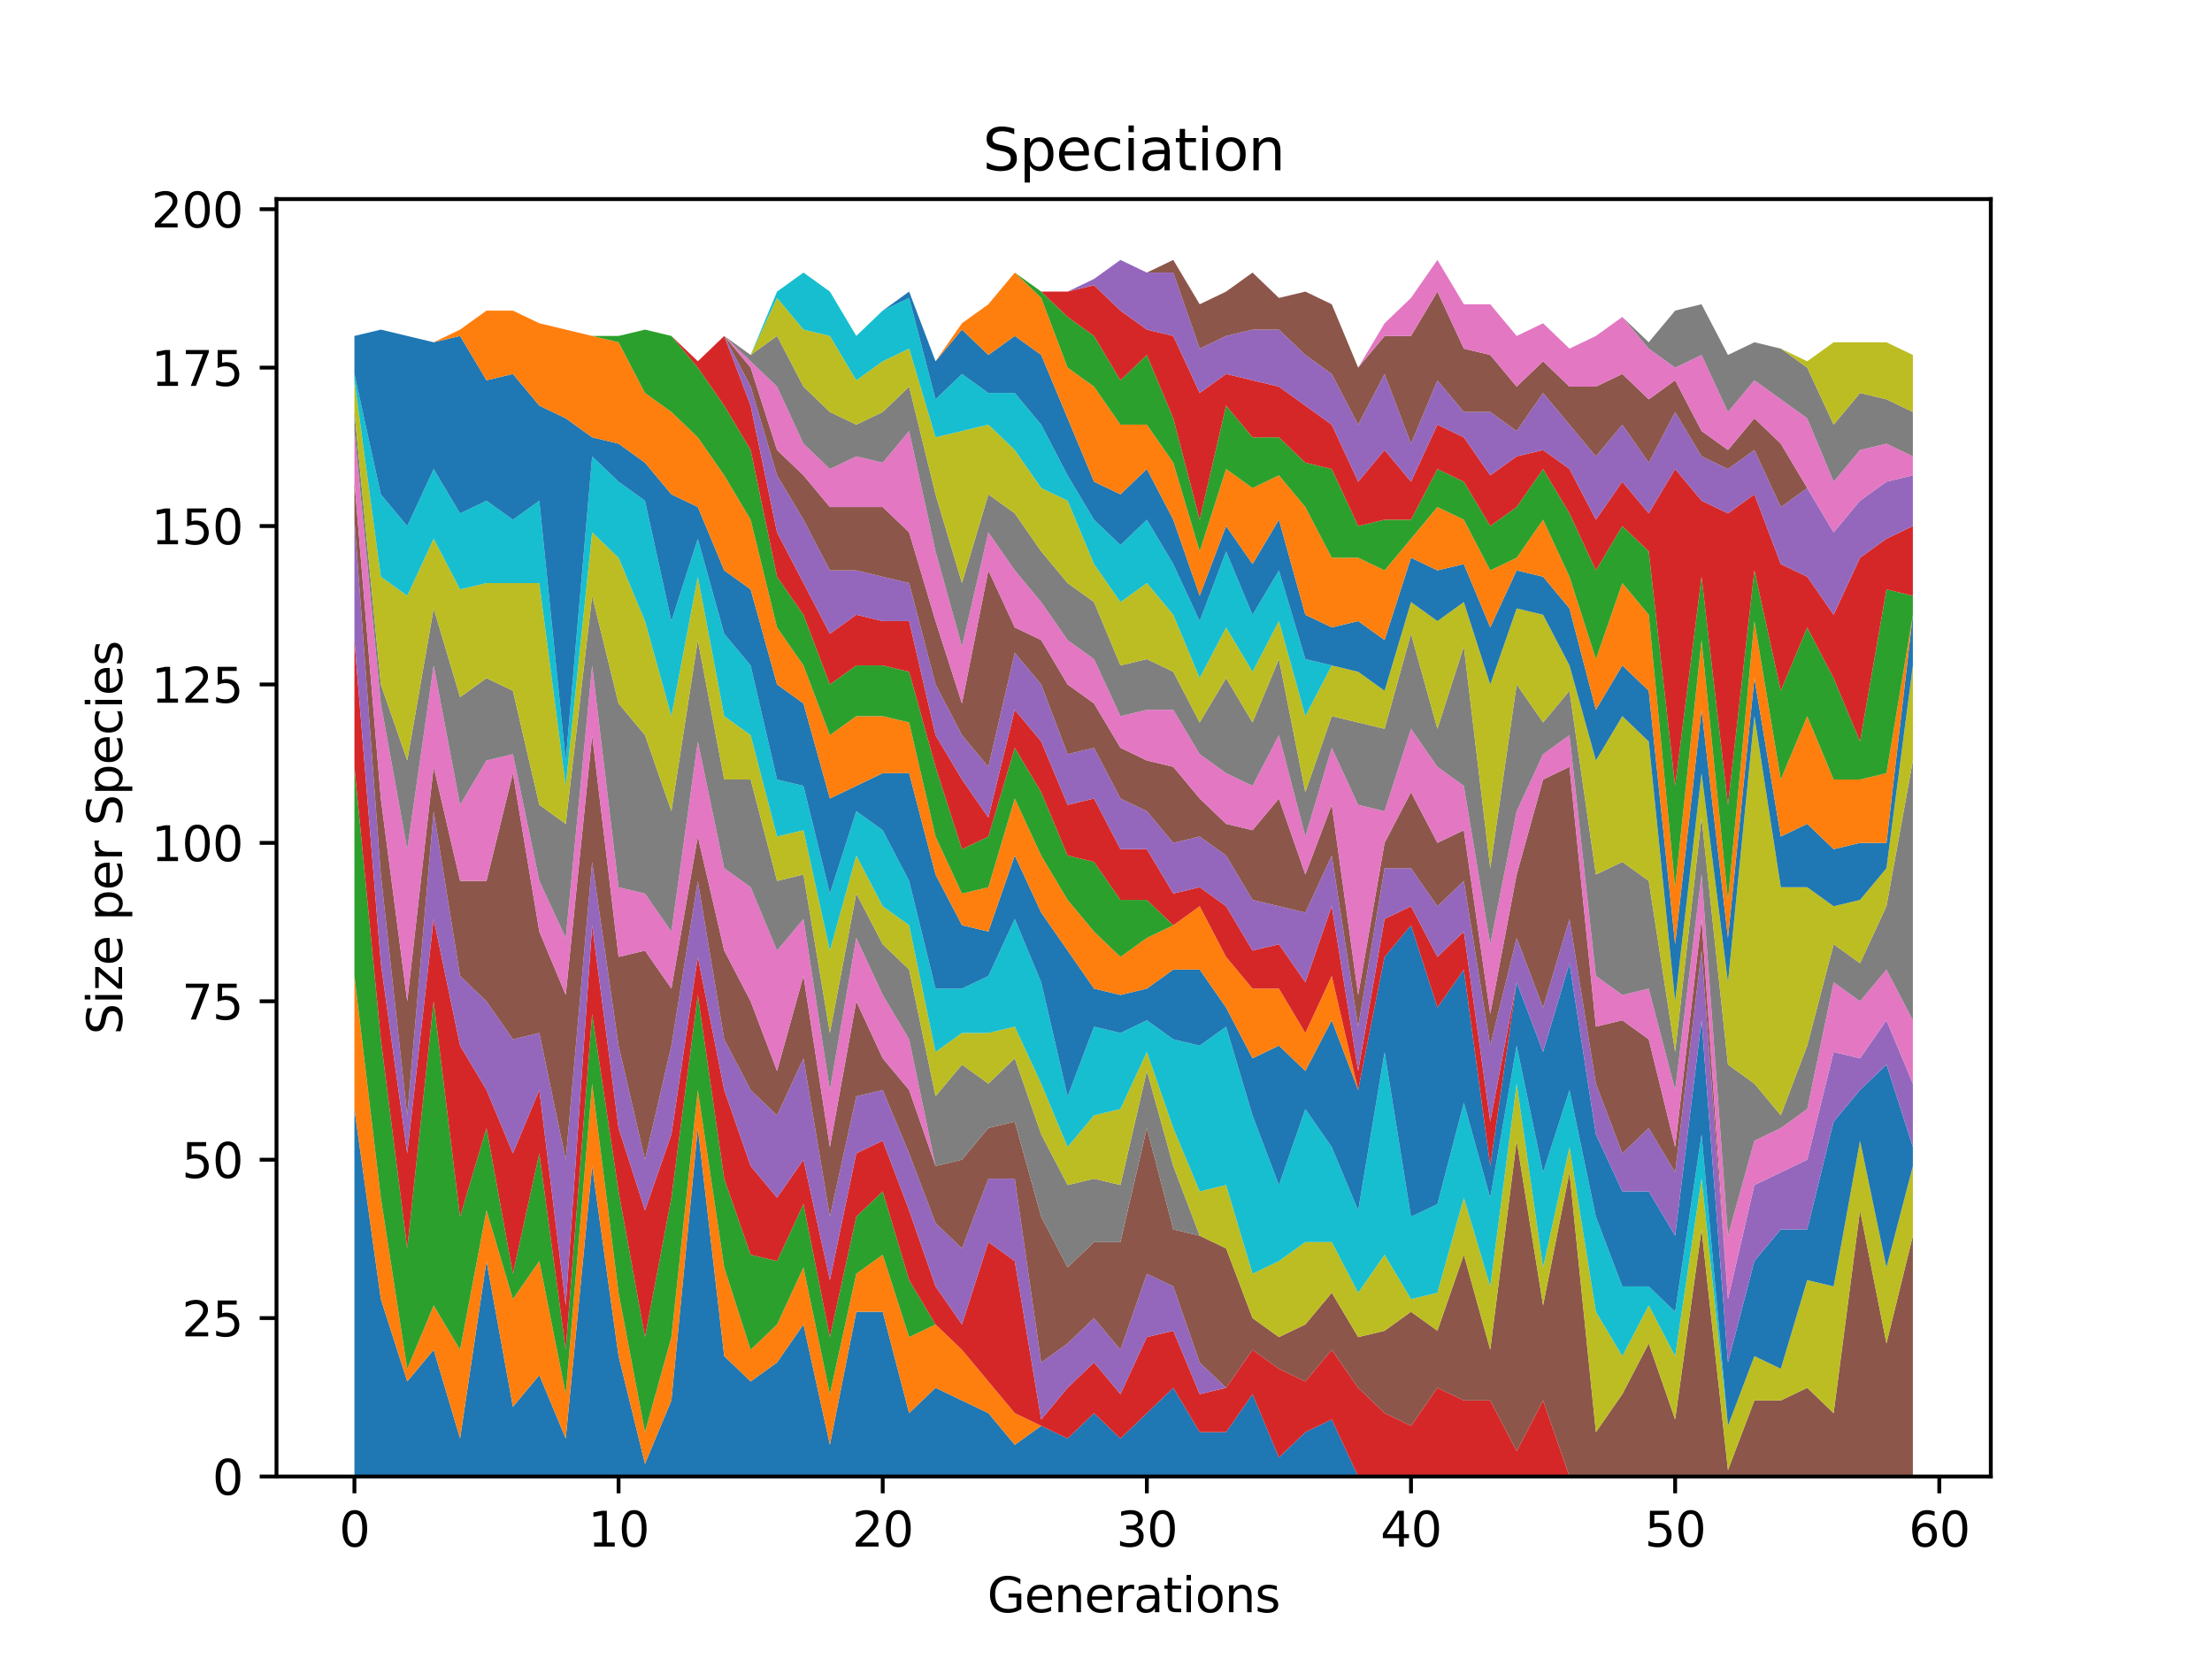 <?xml version="1.0" encoding="utf-8" standalone="no"?>
<!DOCTYPE svg PUBLIC "-//W3C//DTD SVG 1.1//EN"
  "http://www.w3.org/Graphics/SVG/1.1/DTD/svg11.dtd">
<svg xmlns:xlink="http://www.w3.org/1999/xlink" width="460.8pt" height="345.6pt" viewBox="0 0 460.8 345.6" xmlns="http://www.w3.org/2000/svg" version="1.1">
 <defs>
  <style type="text/css">*{stroke-linejoin: round; stroke-linecap: butt}</style>
 </defs>
 <g id="figure_1">
  <g id="patch_1">
   <path d="M 0 345.6 
L 460.8 345.6 
L 460.8 0 
L 0 0 
z
" style="fill: #ffffff"/>
  </g>
  <g id="axes_1">
   <g id="patch_2">
    <path d="M 57.6 307.584 
L 414.72 307.584 
L 414.72 41.472 
L 57.6 41.472 
z
" style="fill: #ffffff"/>
   </g>
   <g id="PolyCollection_1">
    <path d="M 73.833 231.024 
L 73.833 307.584 
L 79.335 307.584 
L 84.838 307.584 
L 90.341 307.584 
L 95.843 307.584 
L 101.346 307.584 
L 106.848 307.584 
L 112.351 307.584 
L 117.854 307.584 
L 123.356 307.584 
L 128.859 307.584 
L 134.362 307.584 
L 139.864 307.584 
L 145.367 307.584 
L 150.869 307.584 
L 156.372 307.584 
L 161.875 307.584 
L 167.377 307.584 
L 172.88 307.584 
L 178.382 307.584 
L 183.885 307.584 
L 189.388 307.584 
L 194.89 307.584 
L 200.393 307.584 
L 205.896 307.584 
L 211.398 307.584 
L 216.901 307.584 
L 222.403 307.584 
L 227.906 307.584 
L 233.409 307.584 
L 238.911 307.584 
L 244.414 307.584 
L 249.917 307.584 
L 255.419 307.584 
L 260.922 307.584 
L 266.424 307.584 
L 271.927 307.584 
L 277.43 307.584 
L 282.932 307.584 
L 288.435 307.584 
L 293.938 307.584 
L 299.44 307.584 
L 304.943 307.584 
L 310.445 307.584 
L 315.948 307.584 
L 321.451 307.584 
L 326.953 307.584 
L 332.456 307.584 
L 337.958 307.584 
L 343.461 307.584 
L 348.964 307.584 
L 354.466 307.584 
L 359.969 307.584 
L 365.472 307.584 
L 370.974 307.584 
L 376.477 307.584 
L 381.979 307.584 
L 387.482 307.584 
L 392.985 307.584 
L 398.487 307.584 
L 398.487 307.584 
L 398.487 307.584 
L 392.985 307.584 
L 387.482 307.584 
L 381.979 307.584 
L 376.477 307.584 
L 370.974 307.584 
L 365.472 307.584 
L 359.969 307.584 
L 354.466 307.584 
L 348.964 307.584 
L 343.461 307.584 
L 337.958 307.584 
L 332.456 307.584 
L 326.953 307.584 
L 321.451 307.584 
L 315.948 307.584 
L 310.445 307.584 
L 304.943 307.584 
L 299.44 307.584 
L 293.938 307.584 
L 288.435 307.584 
L 282.932 307.584 
L 277.43 295.704 
L 271.927 298.344 
L 266.424 303.624 
L 260.922 290.424 
L 255.419 298.344 
L 249.917 298.344 
L 244.414 289.104 
L 238.911 294.384 
L 233.409 299.664 
L 227.906 294.384 
L 222.403 299.664 
L 216.901 297.024 
L 211.398 300.984 
L 205.896 294.384 
L 200.393 291.744 
L 194.89 289.104 
L 189.388 294.384 
L 183.885 273.264 
L 178.382 273.264 
L 172.88 300.984 
L 167.377 275.904 
L 161.875 283.824 
L 156.372 287.784 
L 150.869 282.504 
L 145.367 234.984 
L 139.864 291.744 
L 134.362 304.944 
L 128.859 282.504 
L 123.356 242.904 
L 117.854 299.664 
L 112.351 286.464 
L 106.848 293.064 
L 101.346 262.704 
L 95.843 299.664 
L 90.341 281.184 
L 84.838 287.784 
L 79.335 270.624 
L 73.833 231.024 
z
" clip-path="url(#p2a27e2e0c2)" style="fill: #1f77b4"/>
   </g>
   <g id="PolyCollection_2">
    <path d="M 73.833 203.304 
L 73.833 231.024 
L 79.335 270.624 
L 84.838 287.784 
L 90.341 281.184 
L 95.843 299.664 
L 101.346 262.704 
L 106.848 293.064 
L 112.351 286.464 
L 117.854 299.664 
L 123.356 242.904 
L 128.859 282.504 
L 134.362 304.944 
L 139.864 291.744 
L 145.367 234.984 
L 150.869 282.504 
L 156.372 287.784 
L 161.875 283.824 
L 167.377 275.904 
L 172.88 300.984 
L 178.382 273.264 
L 183.885 273.264 
L 189.388 294.384 
L 194.89 289.104 
L 200.393 291.744 
L 205.896 294.384 
L 211.398 300.984 
L 216.901 297.024 
L 222.403 299.664 
L 227.906 294.384 
L 233.409 299.664 
L 238.911 294.384 
L 244.414 289.104 
L 249.917 298.344 
L 255.419 298.344 
L 260.922 290.424 
L 266.424 303.624 
L 271.927 298.344 
L 277.43 295.704 
L 282.932 307.584 
L 288.435 307.584 
L 293.938 307.584 
L 299.44 307.584 
L 304.943 307.584 
L 310.445 307.584 
L 315.948 307.584 
L 321.451 307.584 
L 326.953 307.584 
L 332.456 307.584 
L 337.958 307.584 
L 343.461 307.584 
L 348.964 307.584 
L 354.466 307.584 
L 359.969 307.584 
L 365.472 307.584 
L 370.974 307.584 
L 376.477 307.584 
L 381.979 307.584 
L 387.482 307.584 
L 392.985 307.584 
L 398.487 307.584 
L 398.487 307.584 
L 398.487 307.584 
L 392.985 307.584 
L 387.482 307.584 
L 381.979 307.584 
L 376.477 307.584 
L 370.974 307.584 
L 365.472 307.584 
L 359.969 307.584 
L 354.466 307.584 
L 348.964 307.584 
L 343.461 307.584 
L 337.958 307.584 
L 332.456 307.584 
L 326.953 307.584 
L 321.451 307.584 
L 315.948 307.584 
L 310.445 307.584 
L 304.943 307.584 
L 299.44 307.584 
L 293.938 307.584 
L 288.435 307.584 
L 282.932 307.584 
L 277.43 295.704 
L 271.927 298.344 
L 266.424 303.624 
L 260.922 290.424 
L 255.419 298.344 
L 249.917 298.344 
L 244.414 289.104 
L 238.911 294.384 
L 233.409 299.664 
L 227.906 294.384 
L 222.403 299.664 
L 216.901 297.024 
L 211.398 294.384 
L 205.896 287.784 
L 200.393 281.184 
L 194.89 275.904 
L 189.388 278.544 
L 183.885 261.384 
L 178.382 265.344 
L 172.88 290.424 
L 167.377 264.024 
L 161.875 275.904 
L 156.372 281.184 
L 150.869 264.024 
L 145.367 227.064 
L 139.864 278.544 
L 134.362 298.344 
L 128.859 269.304 
L 123.356 225.744 
L 117.854 290.424 
L 112.351 262.704 
L 106.848 270.624 
L 101.346 252.144 
L 95.843 281.184 
L 90.341 271.944 
L 84.838 285.144 
L 79.335 249.504 
L 73.833 203.304 
z
" clip-path="url(#p2a27e2e0c2)" style="fill: #ff7f0e"/>
   </g>
   <g id="PolyCollection_3">
    <path d="M 73.833 159.744 
L 73.833 203.304 
L 79.335 249.504 
L 84.838 285.144 
L 90.341 271.944 
L 95.843 281.184 
L 101.346 252.144 
L 106.848 270.624 
L 112.351 262.704 
L 117.854 290.424 
L 123.356 225.744 
L 128.859 269.304 
L 134.362 298.344 
L 139.864 278.544 
L 145.367 227.064 
L 150.869 264.024 
L 156.372 281.184 
L 161.875 275.904 
L 167.377 264.024 
L 172.88 290.424 
L 178.382 265.344 
L 183.885 261.384 
L 189.388 278.544 
L 194.89 275.904 
L 200.393 281.184 
L 205.896 287.784 
L 211.398 294.384 
L 216.901 297.024 
L 222.403 299.664 
L 227.906 294.384 
L 233.409 299.664 
L 238.911 294.384 
L 244.414 289.104 
L 249.917 298.344 
L 255.419 298.344 
L 260.922 290.424 
L 266.424 303.624 
L 271.927 298.344 
L 277.43 295.704 
L 282.932 307.584 
L 288.435 307.584 
L 293.938 307.584 
L 299.44 307.584 
L 304.943 307.584 
L 310.445 307.584 
L 315.948 307.584 
L 321.451 307.584 
L 326.953 307.584 
L 332.456 307.584 
L 337.958 307.584 
L 343.461 307.584 
L 348.964 307.584 
L 354.466 307.584 
L 359.969 307.584 
L 365.472 307.584 
L 370.974 307.584 
L 376.477 307.584 
L 381.979 307.584 
L 387.482 307.584 
L 392.985 307.584 
L 398.487 307.584 
L 398.487 307.584 
L 398.487 307.584 
L 392.985 307.584 
L 387.482 307.584 
L 381.979 307.584 
L 376.477 307.584 
L 370.974 307.584 
L 365.472 307.584 
L 359.969 307.584 
L 354.466 307.584 
L 348.964 307.584 
L 343.461 307.584 
L 337.958 307.584 
L 332.456 307.584 
L 326.953 307.584 
L 321.451 307.584 
L 315.948 307.584 
L 310.445 307.584 
L 304.943 307.584 
L 299.44 307.584 
L 293.938 307.584 
L 288.435 307.584 
L 282.932 307.584 
L 277.43 295.704 
L 271.927 298.344 
L 266.424 303.624 
L 260.922 290.424 
L 255.419 298.344 
L 249.917 298.344 
L 244.414 289.104 
L 238.911 294.384 
L 233.409 299.664 
L 227.906 294.384 
L 222.403 299.664 
L 216.901 297.024 
L 211.398 294.384 
L 205.896 287.784 
L 200.393 281.184 
L 194.89 275.904 
L 189.388 266.664 
L 183.885 248.184 
L 178.382 253.464 
L 172.88 278.544 
L 167.377 250.824 
L 161.875 262.704 
L 156.372 261.384 
L 150.869 245.544 
L 145.367 207.264 
L 139.864 249.504 
L 134.362 278.544 
L 128.859 248.184 
L 123.356 211.224 
L 117.854 281.184 
L 112.351 240.264 
L 106.848 265.344 
L 101.346 234.984 
L 95.843 253.464 
L 90.341 208.584 
L 84.838 260.064 
L 79.335 216.504 
L 73.833 159.744 
z
" clip-path="url(#p2a27e2e0c2)" style="fill: #2ca02c"/>
   </g>
   <g id="PolyCollection_4">
    <path d="M 73.833 133.344 
L 73.833 159.744 
L 79.335 216.504 
L 84.838 260.064 
L 90.341 208.584 
L 95.843 253.464 
L 101.346 234.984 
L 106.848 265.344 
L 112.351 240.264 
L 117.854 281.184 
L 123.356 211.224 
L 128.859 248.184 
L 134.362 278.544 
L 139.864 249.504 
L 145.367 207.264 
L 150.869 245.544 
L 156.372 261.384 
L 161.875 262.704 
L 167.377 250.824 
L 172.88 278.544 
L 178.382 253.464 
L 183.885 248.184 
L 189.388 266.664 
L 194.89 275.904 
L 200.393 281.184 
L 205.896 287.784 
L 211.398 294.384 
L 216.901 297.024 
L 222.403 299.664 
L 227.906 294.384 
L 233.409 299.664 
L 238.911 294.384 
L 244.414 289.104 
L 249.917 298.344 
L 255.419 298.344 
L 260.922 290.424 
L 266.424 303.624 
L 271.927 298.344 
L 277.43 295.704 
L 282.932 307.584 
L 288.435 307.584 
L 293.938 307.584 
L 299.44 307.584 
L 304.943 307.584 
L 310.445 307.584 
L 315.948 307.584 
L 321.451 307.584 
L 326.953 307.584 
L 332.456 307.584 
L 337.958 307.584 
L 343.461 307.584 
L 348.964 307.584 
L 354.466 307.584 
L 359.969 307.584 
L 365.472 307.584 
L 370.974 307.584 
L 376.477 307.584 
L 381.979 307.584 
L 387.482 307.584 
L 392.985 307.584 
L 398.487 307.584 
L 398.487 307.584 
L 398.487 307.584 
L 392.985 307.584 
L 387.482 307.584 
L 381.979 307.584 
L 376.477 307.584 
L 370.974 307.584 
L 365.472 307.584 
L 359.969 307.584 
L 354.466 307.584 
L 348.964 307.584 
L 343.461 307.584 
L 337.958 307.584 
L 332.456 307.584 
L 326.953 307.584 
L 321.451 291.744 
L 315.948 302.304 
L 310.445 291.744 
L 304.943 291.744 
L 299.44 289.104 
L 293.938 297.024 
L 288.435 294.384 
L 282.932 289.104 
L 277.43 281.184 
L 271.927 287.784 
L 266.424 285.144 
L 260.922 281.184 
L 255.419 289.104 
L 249.917 290.424 
L 244.414 277.224 
L 238.911 278.544 
L 233.409 290.424 
L 227.906 283.824 
L 222.403 289.104 
L 216.901 295.704 
L 211.398 262.704 
L 205.896 258.744 
L 200.393 275.904 
L 194.89 267.984 
L 189.388 252.144 
L 183.885 237.624 
L 178.382 240.264 
L 172.88 266.664 
L 167.377 241.584 
L 161.875 249.504 
L 156.372 242.904 
L 150.869 227.064 
L 145.367 199.344 
L 139.864 236.304 
L 134.362 252.144 
L 128.859 234.984 
L 123.356 192.744 
L 117.854 271.944 
L 112.351 227.064 
L 106.848 240.264 
L 101.346 227.064 
L 95.843 217.824 
L 90.341 191.424 
L 84.838 240.264 
L 79.335 200.664 
L 73.833 133.344 
z
" clip-path="url(#p2a27e2e0c2)" style="fill: #d62728"/>
   </g>
   <g id="PolyCollection_5">
    <path d="M 73.833 108.264 
L 73.833 133.344 
L 79.335 200.664 
L 84.838 240.264 
L 90.341 191.424 
L 95.843 217.824 
L 101.346 227.064 
L 106.848 240.264 
L 112.351 227.064 
L 117.854 271.944 
L 123.356 192.744 
L 128.859 234.984 
L 134.362 252.144 
L 139.864 236.304 
L 145.367 199.344 
L 150.869 227.064 
L 156.372 242.904 
L 161.875 249.504 
L 167.377 241.584 
L 172.88 266.664 
L 178.382 240.264 
L 183.885 237.624 
L 189.388 252.144 
L 194.89 267.984 
L 200.393 275.904 
L 205.896 258.744 
L 211.398 262.704 
L 216.901 295.704 
L 222.403 289.104 
L 227.906 283.824 
L 233.409 290.424 
L 238.911 278.544 
L 244.414 277.224 
L 249.917 290.424 
L 255.419 289.104 
L 260.922 281.184 
L 266.424 285.144 
L 271.927 287.784 
L 277.43 281.184 
L 282.932 289.104 
L 288.435 294.384 
L 293.938 297.024 
L 299.44 289.104 
L 304.943 291.744 
L 310.445 291.744 
L 315.948 302.304 
L 321.451 291.744 
L 326.953 307.584 
L 332.456 307.584 
L 337.958 307.584 
L 343.461 307.584 
L 348.964 307.584 
L 354.466 307.584 
L 359.969 307.584 
L 365.472 307.584 
L 370.974 307.584 
L 376.477 307.584 
L 381.979 307.584 
L 387.482 307.584 
L 392.985 307.584 
L 398.487 307.584 
L 398.487 307.584 
L 398.487 307.584 
L 392.985 307.584 
L 387.482 307.584 
L 381.979 307.584 
L 376.477 307.584 
L 370.974 307.584 
L 365.472 307.584 
L 359.969 307.584 
L 354.466 307.584 
L 348.964 307.584 
L 343.461 307.584 
L 337.958 307.584 
L 332.456 307.584 
L 326.953 307.584 
L 321.451 291.744 
L 315.948 302.304 
L 310.445 291.744 
L 304.943 291.744 
L 299.44 289.104 
L 293.938 297.024 
L 288.435 294.384 
L 282.932 289.104 
L 277.43 281.184 
L 271.927 287.784 
L 266.424 285.144 
L 260.922 281.184 
L 255.419 289.104 
L 249.917 283.824 
L 244.414 267.984 
L 238.911 265.344 
L 233.409 281.184 
L 227.906 274.584 
L 222.403 279.864 
L 216.901 283.824 
L 211.398 245.544 
L 205.896 245.544 
L 200.393 260.064 
L 194.89 254.784 
L 189.388 240.264 
L 183.885 227.064 
L 178.382 228.384 
L 172.88 253.464 
L 167.377 220.464 
L 161.875 232.344 
L 156.372 227.064 
L 150.869 216.504 
L 145.367 183.504 
L 139.864 217.824 
L 134.362 241.584 
L 128.859 217.824 
L 123.356 179.544 
L 117.854 241.584 
L 112.351 215.184 
L 106.848 216.504 
L 101.346 208.584 
L 95.843 203.304 
L 90.341 168.984 
L 84.838 232.344 
L 79.335 182.184 
L 73.833 108.264 
z
" clip-path="url(#p2a27e2e0c2)" style="fill: #9467bd"/>
   </g>
   <g id="PolyCollection_6">
    <path d="M 73.833 100.344 
L 73.833 108.264 
L 79.335 182.184 
L 84.838 232.344 
L 90.341 168.984 
L 95.843 203.304 
L 101.346 208.584 
L 106.848 216.504 
L 112.351 215.184 
L 117.854 241.584 
L 123.356 179.544 
L 128.859 217.824 
L 134.362 241.584 
L 139.864 217.824 
L 145.367 183.504 
L 150.869 216.504 
L 156.372 227.064 
L 161.875 232.344 
L 167.377 220.464 
L 172.88 253.464 
L 178.382 228.384 
L 183.885 227.064 
L 189.388 240.264 
L 194.89 254.784 
L 200.393 260.064 
L 205.896 245.544 
L 211.398 245.544 
L 216.901 283.824 
L 222.403 279.864 
L 227.906 274.584 
L 233.409 281.184 
L 238.911 265.344 
L 244.414 267.984 
L 249.917 283.824 
L 255.419 289.104 
L 260.922 281.184 
L 266.424 285.144 
L 271.927 287.784 
L 277.43 281.184 
L 282.932 289.104 
L 288.435 294.384 
L 293.938 297.024 
L 299.44 289.104 
L 304.943 291.744 
L 310.445 291.744 
L 315.948 302.304 
L 321.451 291.744 
L 326.953 307.584 
L 332.456 307.584 
L 337.958 307.584 
L 343.461 307.584 
L 348.964 307.584 
L 354.466 307.584 
L 359.969 307.584 
L 365.472 307.584 
L 370.974 307.584 
L 376.477 307.584 
L 381.979 307.584 
L 387.482 307.584 
L 392.985 307.584 
L 398.487 307.584 
L 398.487 257.424 
L 398.487 257.424 
L 392.985 279.864 
L 387.482 252.144 
L 381.979 294.384 
L 376.477 289.104 
L 370.974 291.744 
L 365.472 291.744 
L 359.969 306.264 
L 354.466 256.104 
L 348.964 295.704 
L 343.461 279.864 
L 337.958 290.424 
L 332.456 298.344 
L 326.953 244.224 
L 321.451 271.944 
L 315.948 237.624 
L 310.445 281.184 
L 304.943 261.384 
L 299.44 277.224 
L 293.938 273.264 
L 288.435 277.224 
L 282.932 278.544 
L 277.43 269.304 
L 271.927 275.904 
L 266.424 278.544 
L 260.922 274.584 
L 255.419 260.064 
L 249.917 257.424 
L 244.414 256.104 
L 238.911 234.984 
L 233.409 258.744 
L 227.906 258.744 
L 222.403 264.024 
L 216.901 253.464 
L 211.398 233.664 
L 205.896 234.984 
L 200.393 241.584 
L 194.89 242.904 
L 189.388 227.064 
L 183.885 220.464 
L 178.382 208.584 
L 172.88 238.944 
L 167.377 203.304 
L 161.875 223.104 
L 156.372 208.584 
L 150.869 198.024 
L 145.367 174.264 
L 139.864 205.944 
L 134.362 198.024 
L 128.859 199.344 
L 123.356 153.144 
L 117.854 207.264 
L 112.351 194.064 
L 106.848 161.064 
L 101.346 183.504 
L 95.843 183.504 
L 90.341 159.744 
L 84.838 208.584 
L 79.335 166.344 
L 73.833 100.344 
z
" clip-path="url(#p2a27e2e0c2)" style="fill: #8c564b"/>
   </g>
   <g id="PolyCollection_7">
    <path d="M 73.833 89.784 
L 73.833 100.344 
L 79.335 166.344 
L 84.838 208.584 
L 90.341 159.744 
L 95.843 183.504 
L 101.346 183.504 
L 106.848 161.064 
L 112.351 194.064 
L 117.854 207.264 
L 123.356 153.144 
L 128.859 199.344 
L 134.362 198.024 
L 139.864 205.944 
L 145.367 174.264 
L 150.869 198.024 
L 156.372 208.584 
L 161.875 223.104 
L 167.377 203.304 
L 172.88 238.944 
L 178.382 208.584 
L 183.885 220.464 
L 189.388 227.064 
L 194.89 242.904 
L 200.393 241.584 
L 205.896 234.984 
L 211.398 233.664 
L 216.901 253.464 
L 222.403 264.024 
L 227.906 258.744 
L 233.409 258.744 
L 238.911 234.984 
L 244.414 256.104 
L 249.917 257.424 
L 255.419 260.064 
L 260.922 274.584 
L 266.424 278.544 
L 271.927 275.904 
L 277.43 269.304 
L 282.932 278.544 
L 288.435 277.224 
L 293.938 273.264 
L 299.44 277.224 
L 304.943 261.384 
L 310.445 281.184 
L 315.948 237.624 
L 321.451 271.944 
L 326.953 244.224 
L 332.456 298.344 
L 337.958 290.424 
L 343.461 279.864 
L 348.964 295.704 
L 354.466 256.104 
L 359.969 306.264 
L 365.472 291.744 
L 370.974 291.744 
L 376.477 289.104 
L 381.979 294.384 
L 387.482 252.144 
L 392.985 279.864 
L 398.487 257.424 
L 398.487 257.424 
L 398.487 257.424 
L 392.985 279.864 
L 387.482 252.144 
L 381.979 294.384 
L 376.477 289.104 
L 370.974 291.744 
L 365.472 291.744 
L 359.969 306.264 
L 354.466 256.104 
L 348.964 295.704 
L 343.461 279.864 
L 337.958 290.424 
L 332.456 298.344 
L 326.953 244.224 
L 321.451 271.944 
L 315.948 237.624 
L 310.445 281.184 
L 304.943 261.384 
L 299.44 277.224 
L 293.938 273.264 
L 288.435 277.224 
L 282.932 278.544 
L 277.43 269.304 
L 271.927 275.904 
L 266.424 278.544 
L 260.922 274.584 
L 255.419 260.064 
L 249.917 257.424 
L 244.414 256.104 
L 238.911 234.984 
L 233.409 258.744 
L 227.906 258.744 
L 222.403 264.024 
L 216.901 253.464 
L 211.398 233.664 
L 205.896 234.984 
L 200.393 241.584 
L 194.89 242.904 
L 189.388 216.504 
L 183.885 207.264 
L 178.382 195.384 
L 172.88 227.064 
L 167.377 191.424 
L 161.875 198.024 
L 156.372 184.824 
L 150.869 180.864 
L 145.367 154.464 
L 139.864 194.064 
L 134.362 186.144 
L 128.859 184.824 
L 123.356 138.624 
L 117.854 195.384 
L 112.351 183.504 
L 106.848 157.104 
L 101.346 158.424 
L 95.843 167.664 
L 90.341 138.624 
L 84.838 176.904 
L 79.335 146.544 
L 73.833 89.784 
z
" clip-path="url(#p2a27e2e0c2)" style="fill: #e377c2"/>
   </g>
   <g id="PolyCollection_8">
    <path d="M 73.833 85.824 
L 73.833 89.784 
L 79.335 146.544 
L 84.838 176.904 
L 90.341 138.624 
L 95.843 167.664 
L 101.346 158.424 
L 106.848 157.104 
L 112.351 183.504 
L 117.854 195.384 
L 123.356 138.624 
L 128.859 184.824 
L 134.362 186.144 
L 139.864 194.064 
L 145.367 154.464 
L 150.869 180.864 
L 156.372 184.824 
L 161.875 198.024 
L 167.377 191.424 
L 172.88 227.064 
L 178.382 195.384 
L 183.885 207.264 
L 189.388 216.504 
L 194.89 242.904 
L 200.393 241.584 
L 205.896 234.984 
L 211.398 233.664 
L 216.901 253.464 
L 222.403 264.024 
L 227.906 258.744 
L 233.409 258.744 
L 238.911 234.984 
L 244.414 256.104 
L 249.917 257.424 
L 255.419 260.064 
L 260.922 274.584 
L 266.424 278.544 
L 271.927 275.904 
L 277.43 269.304 
L 282.932 278.544 
L 288.435 277.224 
L 293.938 273.264 
L 299.44 277.224 
L 304.943 261.384 
L 310.445 281.184 
L 315.948 237.624 
L 321.451 271.944 
L 326.953 244.224 
L 332.456 298.344 
L 337.958 290.424 
L 343.461 279.864 
L 348.964 295.704 
L 354.466 256.104 
L 359.969 306.264 
L 365.472 291.744 
L 370.974 291.744 
L 376.477 289.104 
L 381.979 294.384 
L 387.482 252.144 
L 392.985 279.864 
L 398.487 257.424 
L 398.487 257.424 
L 398.487 257.424 
L 392.985 279.864 
L 387.482 252.144 
L 381.979 294.384 
L 376.477 289.104 
L 370.974 291.744 
L 365.472 291.744 
L 359.969 306.264 
L 354.466 256.104 
L 348.964 295.704 
L 343.461 279.864 
L 337.958 290.424 
L 332.456 298.344 
L 326.953 244.224 
L 321.451 271.944 
L 315.948 237.624 
L 310.445 281.184 
L 304.943 261.384 
L 299.44 277.224 
L 293.938 273.264 
L 288.435 277.224 
L 282.932 278.544 
L 277.43 269.304 
L 271.927 275.904 
L 266.424 278.544 
L 260.922 274.584 
L 255.419 260.064 
L 249.917 257.424 
L 244.414 242.904 
L 238.911 223.104 
L 233.409 246.864 
L 227.906 245.544 
L 222.403 246.864 
L 216.901 236.304 
L 211.398 220.464 
L 205.896 225.744 
L 200.393 221.784 
L 194.89 228.384 
L 189.388 201.984 
L 183.885 196.704 
L 178.382 186.144 
L 172.88 215.184 
L 167.377 182.184 
L 161.875 183.504 
L 156.372 162.384 
L 150.869 162.384 
L 145.367 133.344 
L 139.864 168.984 
L 134.362 153.144 
L 128.859 146.544 
L 123.356 124.104 
L 117.854 171.624 
L 112.351 167.664 
L 106.848 143.904 
L 101.346 141.264 
L 95.843 145.224 
L 90.341 126.744 
L 84.838 158.424 
L 79.335 142.584 
L 73.833 85.824 
z
" clip-path="url(#p2a27e2e0c2)" style="fill: #7f7f7f"/>
   </g>
   <g id="PolyCollection_9">
    <path d="M 73.833 79.224 
L 73.833 85.824 
L 79.335 142.584 
L 84.838 158.424 
L 90.341 126.744 
L 95.843 145.224 
L 101.346 141.264 
L 106.848 143.904 
L 112.351 167.664 
L 117.854 171.624 
L 123.356 124.104 
L 128.859 146.544 
L 134.362 153.144 
L 139.864 168.984 
L 145.367 133.344 
L 150.869 162.384 
L 156.372 162.384 
L 161.875 183.504 
L 167.377 182.184 
L 172.88 215.184 
L 178.382 186.144 
L 183.885 196.704 
L 189.388 201.984 
L 194.89 228.384 
L 200.393 221.784 
L 205.896 225.744 
L 211.398 220.464 
L 216.901 236.304 
L 222.403 246.864 
L 227.906 245.544 
L 233.409 246.864 
L 238.911 223.104 
L 244.414 242.904 
L 249.917 257.424 
L 255.419 260.064 
L 260.922 274.584 
L 266.424 278.544 
L 271.927 275.904 
L 277.43 269.304 
L 282.932 278.544 
L 288.435 277.224 
L 293.938 273.264 
L 299.44 277.224 
L 304.943 261.384 
L 310.445 281.184 
L 315.948 237.624 
L 321.451 271.944 
L 326.953 244.224 
L 332.456 298.344 
L 337.958 290.424 
L 343.461 279.864 
L 348.964 295.704 
L 354.466 256.104 
L 359.969 306.264 
L 365.472 291.744 
L 370.974 291.744 
L 376.477 289.104 
L 381.979 294.384 
L 387.482 252.144 
L 392.985 279.864 
L 398.487 257.424 
L 398.487 242.904 
L 398.487 242.904 
L 392.985 264.024 
L 387.482 237.624 
L 381.979 267.984 
L 376.477 266.664 
L 370.974 285.144 
L 365.472 282.504 
L 359.969 297.024 
L 354.466 245.544 
L 348.964 282.504 
L 343.461 271.944 
L 337.958 282.504 
L 332.456 273.264 
L 326.953 238.944 
L 321.451 264.024 
L 315.948 225.744 
L 310.445 267.984 
L 304.943 249.504 
L 299.44 269.304 
L 293.938 270.624 
L 288.435 261.384 
L 282.932 269.304 
L 277.43 258.744 
L 271.927 258.744 
L 266.424 262.704 
L 260.922 265.344 
L 255.419 246.864 
L 249.917 248.184 
L 244.414 234.984 
L 238.911 219.144 
L 233.409 231.024 
L 227.906 232.344 
L 222.403 238.944 
L 216.901 225.744 
L 211.398 213.864 
L 205.896 215.184 
L 200.393 215.184 
L 194.89 219.144 
L 189.388 192.744 
L 183.885 188.784 
L 178.382 178.224 
L 172.88 198.024 
L 167.377 172.944 
L 161.875 174.264 
L 156.372 153.144 
L 150.869 149.184 
L 145.367 120.144 
L 139.864 149.184 
L 134.362 129.384 
L 128.859 116.184 
L 123.356 110.904 
L 117.854 163.704 
L 112.351 121.464 
L 106.848 121.464 
L 101.346 121.464 
L 95.843 122.784 
L 90.341 112.224 
L 84.838 124.104 
L 79.335 120.144 
L 73.833 79.224 
z
" clip-path="url(#p2a27e2e0c2)" style="fill: #bcbd22"/>
   </g>
   <g id="PolyCollection_10">
    <path d="M 73.833 77.904 
L 73.833 79.224 
L 79.335 120.144 
L 84.838 124.104 
L 90.341 112.224 
L 95.843 122.784 
L 101.346 121.464 
L 106.848 121.464 
L 112.351 121.464 
L 117.854 163.704 
L 123.356 110.904 
L 128.859 116.184 
L 134.362 129.384 
L 139.864 149.184 
L 145.367 120.144 
L 150.869 149.184 
L 156.372 153.144 
L 161.875 174.264 
L 167.377 172.944 
L 172.88 198.024 
L 178.382 178.224 
L 183.885 188.784 
L 189.388 192.744 
L 194.89 219.144 
L 200.393 215.184 
L 205.896 215.184 
L 211.398 213.864 
L 216.901 225.744 
L 222.403 238.944 
L 227.906 232.344 
L 233.409 231.024 
L 238.911 219.144 
L 244.414 234.984 
L 249.917 248.184 
L 255.419 246.864 
L 260.922 265.344 
L 266.424 262.704 
L 271.927 258.744 
L 277.43 258.744 
L 282.932 269.304 
L 288.435 261.384 
L 293.938 270.624 
L 299.44 269.304 
L 304.943 249.504 
L 310.445 267.984 
L 315.948 225.744 
L 321.451 264.024 
L 326.953 238.944 
L 332.456 273.264 
L 337.958 282.504 
L 343.461 271.944 
L 348.964 282.504 
L 354.466 245.544 
L 359.969 297.024 
L 365.472 282.504 
L 370.974 285.144 
L 376.477 266.664 
L 381.979 267.984 
L 387.482 237.624 
L 392.985 264.024 
L 398.487 242.904 
L 398.487 242.904 
L 398.487 242.904 
L 392.985 264.024 
L 387.482 237.624 
L 381.979 267.984 
L 376.477 266.664 
L 370.974 285.144 
L 365.472 282.504 
L 359.969 297.024 
L 354.466 236.304 
L 348.964 273.264 
L 343.461 267.984 
L 337.958 267.984 
L 332.456 253.464 
L 326.953 227.064 
L 321.451 244.224 
L 315.948 217.824 
L 310.445 249.504 
L 304.943 229.704 
L 299.44 250.824 
L 293.938 253.464 
L 288.435 219.144 
L 282.932 252.144 
L 277.43 238.944 
L 271.927 231.024 
L 266.424 246.864 
L 260.922 232.344 
L 255.419 213.864 
L 249.917 217.824 
L 244.414 216.504 
L 238.911 212.544 
L 233.409 215.184 
L 227.906 213.864 
L 222.403 228.384 
L 216.901 204.624 
L 211.398 191.424 
L 205.896 203.304 
L 200.393 205.944 
L 194.89 205.944 
L 189.388 183.504 
L 183.885 172.944 
L 178.382 168.984 
L 172.88 186.144 
L 167.377 163.704 
L 161.875 162.384 
L 156.372 138.624 
L 150.869 132.024 
L 145.367 112.224 
L 139.864 129.384 
L 134.362 104.304 
L 128.859 100.344 
L 123.356 95.064 
L 117.854 158.424 
L 112.351 104.304 
L 106.848 108.264 
L 101.346 104.304 
L 95.843 106.944 
L 90.341 97.704 
L 84.838 109.584 
L 79.335 102.984 
L 73.833 77.904 
z
" clip-path="url(#p2a27e2e0c2)" style="fill: #17becf"/>
   </g>
   <g id="PolyCollection_11">
    <path d="M 73.833 69.984 
L 73.833 77.904 
L 79.335 102.984 
L 84.838 109.584 
L 90.341 97.704 
L 95.843 106.944 
L 101.346 104.304 
L 106.848 108.264 
L 112.351 104.304 
L 117.854 158.424 
L 123.356 95.064 
L 128.859 100.344 
L 134.362 104.304 
L 139.864 129.384 
L 145.367 112.224 
L 150.869 132.024 
L 156.372 138.624 
L 161.875 162.384 
L 167.377 163.704 
L 172.88 186.144 
L 178.382 168.984 
L 183.885 172.944 
L 189.388 183.504 
L 194.89 205.944 
L 200.393 205.944 
L 205.896 203.304 
L 211.398 191.424 
L 216.901 204.624 
L 222.403 228.384 
L 227.906 213.864 
L 233.409 215.184 
L 238.911 212.544 
L 244.414 216.504 
L 249.917 217.824 
L 255.419 213.864 
L 260.922 232.344 
L 266.424 246.864 
L 271.927 231.024 
L 277.43 238.944 
L 282.932 252.144 
L 288.435 219.144 
L 293.938 253.464 
L 299.44 250.824 
L 304.943 229.704 
L 310.445 249.504 
L 315.948 217.824 
L 321.451 244.224 
L 326.953 227.064 
L 332.456 253.464 
L 337.958 267.984 
L 343.461 267.984 
L 348.964 273.264 
L 354.466 236.304 
L 359.969 297.024 
L 365.472 282.504 
L 370.974 285.144 
L 376.477 266.664 
L 381.979 267.984 
L 387.482 237.624 
L 392.985 264.024 
L 398.487 242.904 
L 398.487 238.944 
L 398.487 238.944 
L 392.985 221.784 
L 387.482 227.064 
L 381.979 233.664 
L 376.477 256.104 
L 370.974 256.104 
L 365.472 262.704 
L 359.969 283.824 
L 354.466 212.544 
L 348.964 257.424 
L 343.461 248.184 
L 337.958 248.184 
L 332.456 236.304 
L 326.953 200.664 
L 321.451 219.144 
L 315.948 204.624 
L 310.445 242.904 
L 304.943 201.984 
L 299.44 209.904 
L 293.938 192.744 
L 288.435 199.344 
L 282.932 227.064 
L 277.43 212.544 
L 271.927 223.104 
L 266.424 217.824 
L 260.922 220.464 
L 255.419 209.904 
L 249.917 201.984 
L 244.414 201.984 
L 238.911 205.944 
L 233.409 207.264 
L 227.906 205.944 
L 222.403 198.024 
L 216.901 190.104 
L 211.398 178.224 
L 205.896 194.064 
L 200.393 192.744 
L 194.89 182.184 
L 189.388 161.064 
L 183.885 161.064 
L 178.382 163.704 
L 172.88 166.344 
L 167.377 146.544 
L 161.875 142.584 
L 156.372 122.784 
L 150.869 118.824 
L 145.367 105.624 
L 139.864 102.984 
L 134.362 96.384 
L 128.859 92.424 
L 123.356 91.104 
L 117.854 87.144 
L 112.351 84.504 
L 106.848 77.904 
L 101.346 79.224 
L 95.843 69.984 
L 90.341 71.304 
L 84.838 69.984 
L 79.335 68.664 
L 73.833 69.984 
z
" clip-path="url(#p2a27e2e0c2)" style="fill: #1f77b4"/>
   </g>
   <g id="PolyCollection_12">
    <path d="M 73.833 69.984 
L 73.833 69.984 
L 79.335 68.664 
L 84.838 69.984 
L 90.341 71.304 
L 95.843 69.984 
L 101.346 79.224 
L 106.848 77.904 
L 112.351 84.504 
L 117.854 87.144 
L 123.356 91.104 
L 128.859 92.424 
L 134.362 96.384 
L 139.864 102.984 
L 145.367 105.624 
L 150.869 118.824 
L 156.372 122.784 
L 161.875 142.584 
L 167.377 146.544 
L 172.88 166.344 
L 178.382 163.704 
L 183.885 161.064 
L 189.388 161.064 
L 194.89 182.184 
L 200.393 192.744 
L 205.896 194.064 
L 211.398 178.224 
L 216.901 190.104 
L 222.403 198.024 
L 227.906 205.944 
L 233.409 207.264 
L 238.911 205.944 
L 244.414 201.984 
L 249.917 201.984 
L 255.419 209.904 
L 260.922 220.464 
L 266.424 217.824 
L 271.927 223.104 
L 277.43 212.544 
L 282.932 227.064 
L 288.435 199.344 
L 293.938 192.744 
L 299.44 209.904 
L 304.943 201.984 
L 310.445 242.904 
L 315.948 204.624 
L 321.451 219.144 
L 326.953 200.664 
L 332.456 236.304 
L 337.958 248.184 
L 343.461 248.184 
L 348.964 257.424 
L 354.466 212.544 
L 359.969 283.824 
L 365.472 262.704 
L 370.974 256.104 
L 376.477 256.104 
L 381.979 233.664 
L 387.482 227.064 
L 392.985 221.784 
L 398.487 238.944 
L 398.487 238.944 
L 398.487 238.944 
L 392.985 221.784 
L 387.482 227.064 
L 381.979 233.664 
L 376.477 256.104 
L 370.974 256.104 
L 365.472 262.704 
L 359.969 283.824 
L 354.466 212.544 
L 348.964 257.424 
L 343.461 248.184 
L 337.958 248.184 
L 332.456 236.304 
L 326.953 200.664 
L 321.451 219.144 
L 315.948 204.624 
L 310.445 242.904 
L 304.943 201.984 
L 299.44 209.904 
L 293.938 192.744 
L 288.435 199.344 
L 282.932 227.064 
L 277.43 203.304 
L 271.927 215.184 
L 266.424 205.944 
L 260.922 205.944 
L 255.419 199.344 
L 249.917 188.784 
L 244.414 192.744 
L 238.911 195.384 
L 233.409 199.344 
L 227.906 194.064 
L 222.403 187.464 
L 216.901 178.224 
L 211.398 166.344 
L 205.896 184.824 
L 200.393 186.144 
L 194.89 174.264 
L 189.388 150.504 
L 183.885 149.184 
L 178.382 149.184 
L 172.88 153.144 
L 167.377 138.624 
L 161.875 130.704 
L 156.372 108.264 
L 150.869 99.024 
L 145.367 91.104 
L 139.864 85.824 
L 134.362 81.864 
L 128.859 71.304 
L 123.356 69.984 
L 117.854 68.664 
L 112.351 67.344 
L 106.848 64.704 
L 101.346 64.704 
L 95.843 68.664 
L 90.341 71.304 
L 84.838 69.984 
L 79.335 68.664 
L 73.833 69.984 
z
" clip-path="url(#p2a27e2e0c2)" style="fill: #ff7f0e"/>
   </g>
   <g id="PolyCollection_13">
    <path d="M 73.833 69.984 
L 73.833 69.984 
L 79.335 68.664 
L 84.838 69.984 
L 90.341 71.304 
L 95.843 68.664 
L 101.346 64.704 
L 106.848 64.704 
L 112.351 67.344 
L 117.854 68.664 
L 123.356 69.984 
L 128.859 71.304 
L 134.362 81.864 
L 139.864 85.824 
L 145.367 91.104 
L 150.869 99.024 
L 156.372 108.264 
L 161.875 130.704 
L 167.377 138.624 
L 172.88 153.144 
L 178.382 149.184 
L 183.885 149.184 
L 189.388 150.504 
L 194.89 174.264 
L 200.393 186.144 
L 205.896 184.824 
L 211.398 166.344 
L 216.901 178.224 
L 222.403 187.464 
L 227.906 194.064 
L 233.409 199.344 
L 238.911 195.384 
L 244.414 192.744 
L 249.917 188.784 
L 255.419 199.344 
L 260.922 205.944 
L 266.424 205.944 
L 271.927 215.184 
L 277.43 203.304 
L 282.932 227.064 
L 288.435 199.344 
L 293.938 192.744 
L 299.44 209.904 
L 304.943 201.984 
L 310.445 242.904 
L 315.948 204.624 
L 321.451 219.144 
L 326.953 200.664 
L 332.456 236.304 
L 337.958 248.184 
L 343.461 248.184 
L 348.964 257.424 
L 354.466 212.544 
L 359.969 283.824 
L 365.472 262.704 
L 370.974 256.104 
L 376.477 256.104 
L 381.979 233.664 
L 387.482 227.064 
L 392.985 221.784 
L 398.487 238.944 
L 398.487 238.944 
L 398.487 238.944 
L 392.985 221.784 
L 387.482 227.064 
L 381.979 233.664 
L 376.477 256.104 
L 370.974 256.104 
L 365.472 262.704 
L 359.969 283.824 
L 354.466 212.544 
L 348.964 257.424 
L 343.461 248.184 
L 337.958 248.184 
L 332.456 236.304 
L 326.953 200.664 
L 321.451 219.144 
L 315.948 204.624 
L 310.445 242.904 
L 304.943 201.984 
L 299.44 209.904 
L 293.938 192.744 
L 288.435 199.344 
L 282.932 227.064 
L 277.43 203.304 
L 271.927 215.184 
L 266.424 205.944 
L 260.922 205.944 
L 255.419 199.344 
L 249.917 188.784 
L 244.414 192.744 
L 238.911 187.464 
L 233.409 187.464 
L 227.906 179.544 
L 222.403 178.224 
L 216.901 165.024 
L 211.398 155.784 
L 205.896 174.264 
L 200.393 176.904 
L 194.89 159.744 
L 189.388 139.944 
L 183.885 138.624 
L 178.382 138.624 
L 172.88 142.584 
L 167.377 128.064 
L 161.875 120.144 
L 156.372 93.744 
L 150.869 84.504 
L 145.367 76.584 
L 139.864 69.984 
L 134.362 68.664 
L 128.859 69.984 
L 123.356 69.984 
L 117.854 68.664 
L 112.351 67.344 
L 106.848 64.704 
L 101.346 64.704 
L 95.843 68.664 
L 90.341 71.304 
L 84.838 69.984 
L 79.335 68.664 
L 73.833 69.984 
z
" clip-path="url(#p2a27e2e0c2)" style="fill: #2ca02c"/>
   </g>
   <g id="PolyCollection_14">
    <path d="M 73.833 69.984 
L 73.833 69.984 
L 79.335 68.664 
L 84.838 69.984 
L 90.341 71.304 
L 95.843 68.664 
L 101.346 64.704 
L 106.848 64.704 
L 112.351 67.344 
L 117.854 68.664 
L 123.356 69.984 
L 128.859 69.984 
L 134.362 68.664 
L 139.864 69.984 
L 145.367 76.584 
L 150.869 84.504 
L 156.372 93.744 
L 161.875 120.144 
L 167.377 128.064 
L 172.88 142.584 
L 178.382 138.624 
L 183.885 138.624 
L 189.388 139.944 
L 194.89 159.744 
L 200.393 176.904 
L 205.896 174.264 
L 211.398 155.784 
L 216.901 165.024 
L 222.403 178.224 
L 227.906 179.544 
L 233.409 187.464 
L 238.911 187.464 
L 244.414 192.744 
L 249.917 188.784 
L 255.419 199.344 
L 260.922 205.944 
L 266.424 205.944 
L 271.927 215.184 
L 277.43 203.304 
L 282.932 227.064 
L 288.435 199.344 
L 293.938 192.744 
L 299.44 209.904 
L 304.943 201.984 
L 310.445 242.904 
L 315.948 204.624 
L 321.451 219.144 
L 326.953 200.664 
L 332.456 236.304 
L 337.958 248.184 
L 343.461 248.184 
L 348.964 257.424 
L 354.466 212.544 
L 359.969 283.824 
L 365.472 262.704 
L 370.974 256.104 
L 376.477 256.104 
L 381.979 233.664 
L 387.482 227.064 
L 392.985 221.784 
L 398.487 238.944 
L 398.487 238.944 
L 398.487 238.944 
L 392.985 221.784 
L 387.482 227.064 
L 381.979 233.664 
L 376.477 256.104 
L 370.974 256.104 
L 365.472 262.704 
L 359.969 283.824 
L 354.466 212.544 
L 348.964 257.424 
L 343.461 248.184 
L 337.958 248.184 
L 332.456 236.304 
L 326.953 200.664 
L 321.451 219.144 
L 315.948 204.624 
L 310.445 233.664 
L 304.943 194.064 
L 299.44 199.344 
L 293.938 188.784 
L 288.435 191.424 
L 282.932 223.104 
L 277.43 188.784 
L 271.927 204.624 
L 266.424 196.704 
L 260.922 198.024 
L 255.419 188.784 
L 249.917 184.824 
L 244.414 186.144 
L 238.911 176.904 
L 233.409 176.904 
L 227.906 166.344 
L 222.403 167.664 
L 216.901 154.464 
L 211.398 147.864 
L 205.896 170.304 
L 200.393 162.384 
L 194.89 153.144 
L 189.388 129.384 
L 183.885 129.384 
L 178.382 128.064 
L 172.88 132.024 
L 167.377 121.464 
L 161.875 110.904 
L 156.372 84.504 
L 150.869 69.984 
L 145.367 75.264 
L 139.864 69.984 
L 134.362 68.664 
L 128.859 69.984 
L 123.356 69.984 
L 117.854 68.664 
L 112.351 67.344 
L 106.848 64.704 
L 101.346 64.704 
L 95.843 68.664 
L 90.341 71.304 
L 84.838 69.984 
L 79.335 68.664 
L 73.833 69.984 
z
" clip-path="url(#p2a27e2e0c2)" style="fill: #d62728"/>
   </g>
   <g id="PolyCollection_15">
    <path d="M 73.833 69.984 
L 73.833 69.984 
L 79.335 68.664 
L 84.838 69.984 
L 90.341 71.304 
L 95.843 68.664 
L 101.346 64.704 
L 106.848 64.704 
L 112.351 67.344 
L 117.854 68.664 
L 123.356 69.984 
L 128.859 69.984 
L 134.362 68.664 
L 139.864 69.984 
L 145.367 75.264 
L 150.869 69.984 
L 156.372 84.504 
L 161.875 110.904 
L 167.377 121.464 
L 172.88 132.024 
L 178.382 128.064 
L 183.885 129.384 
L 189.388 129.384 
L 194.89 153.144 
L 200.393 162.384 
L 205.896 170.304 
L 211.398 147.864 
L 216.901 154.464 
L 222.403 167.664 
L 227.906 166.344 
L 233.409 176.904 
L 238.911 176.904 
L 244.414 186.144 
L 249.917 184.824 
L 255.419 188.784 
L 260.922 198.024 
L 266.424 196.704 
L 271.927 204.624 
L 277.43 188.784 
L 282.932 223.104 
L 288.435 191.424 
L 293.938 188.784 
L 299.44 199.344 
L 304.943 194.064 
L 310.445 233.664 
L 315.948 204.624 
L 321.451 219.144 
L 326.953 200.664 
L 332.456 236.304 
L 337.958 248.184 
L 343.461 248.184 
L 348.964 257.424 
L 354.466 212.544 
L 359.969 283.824 
L 365.472 262.704 
L 370.974 256.104 
L 376.477 256.104 
L 381.979 233.664 
L 387.482 227.064 
L 392.985 221.784 
L 398.487 238.944 
L 398.487 225.744 
L 398.487 225.744 
L 392.985 212.544 
L 387.482 220.464 
L 381.979 219.144 
L 376.477 241.584 
L 370.974 244.224 
L 365.472 246.864 
L 359.969 270.624 
L 354.466 198.024 
L 348.964 244.224 
L 343.461 234.984 
L 337.958 240.264 
L 332.456 225.744 
L 326.953 191.424 
L 321.451 209.904 
L 315.948 195.384 
L 310.445 217.824 
L 304.943 183.504 
L 299.44 188.784 
L 293.938 180.864 
L 288.435 180.864 
L 282.932 213.864 
L 277.43 178.224 
L 271.927 190.104 
L 266.424 188.784 
L 260.922 187.464 
L 255.419 178.224 
L 249.917 174.264 
L 244.414 175.584 
L 238.911 168.984 
L 233.409 166.344 
L 227.906 155.784 
L 222.403 157.104 
L 216.901 142.584 
L 211.398 135.984 
L 205.896 159.744 
L 200.393 153.144 
L 194.89 142.584 
L 189.388 121.464 
L 183.885 120.144 
L 178.382 118.824 
L 172.88 118.824 
L 167.377 108.264 
L 161.875 99.024 
L 156.372 80.544 
L 150.869 69.984 
L 145.367 75.264 
L 139.864 69.984 
L 134.362 68.664 
L 128.859 69.984 
L 123.356 69.984 
L 117.854 68.664 
L 112.351 67.344 
L 106.848 64.704 
L 101.346 64.704 
L 95.843 68.664 
L 90.341 71.304 
L 84.838 69.984 
L 79.335 68.664 
L 73.833 69.984 
z
" clip-path="url(#p2a27e2e0c2)" style="fill: #9467bd"/>
   </g>
   <g id="PolyCollection_16">
    <path d="M 73.833 69.984 
L 73.833 69.984 
L 79.335 68.664 
L 84.838 69.984 
L 90.341 71.304 
L 95.843 68.664 
L 101.346 64.704 
L 106.848 64.704 
L 112.351 67.344 
L 117.854 68.664 
L 123.356 69.984 
L 128.859 69.984 
L 134.362 68.664 
L 139.864 69.984 
L 145.367 75.264 
L 150.869 69.984 
L 156.372 80.544 
L 161.875 99.024 
L 167.377 108.264 
L 172.88 118.824 
L 178.382 118.824 
L 183.885 120.144 
L 189.388 121.464 
L 194.89 142.584 
L 200.393 153.144 
L 205.896 159.744 
L 211.398 135.984 
L 216.901 142.584 
L 222.403 157.104 
L 227.906 155.784 
L 233.409 166.344 
L 238.911 168.984 
L 244.414 175.584 
L 249.917 174.264 
L 255.419 178.224 
L 260.922 187.464 
L 266.424 188.784 
L 271.927 190.104 
L 277.43 178.224 
L 282.932 213.864 
L 288.435 180.864 
L 293.938 180.864 
L 299.44 188.784 
L 304.943 183.504 
L 310.445 217.824 
L 315.948 195.384 
L 321.451 209.904 
L 326.953 191.424 
L 332.456 225.744 
L 337.958 240.264 
L 343.461 234.984 
L 348.964 244.224 
L 354.466 198.024 
L 359.969 270.624 
L 365.472 246.864 
L 370.974 244.224 
L 376.477 241.584 
L 381.979 219.144 
L 387.482 220.464 
L 392.985 212.544 
L 398.487 225.744 
L 398.487 225.744 
L 398.487 225.744 
L 392.985 212.544 
L 387.482 220.464 
L 381.979 219.144 
L 376.477 241.584 
L 370.974 244.224 
L 365.472 246.864 
L 359.969 270.624 
L 354.466 191.424 
L 348.964 238.944 
L 343.461 216.504 
L 337.958 212.544 
L 332.456 213.864 
L 326.953 159.744 
L 321.451 162.384 
L 315.948 182.184 
L 310.445 211.224 
L 304.943 172.944 
L 299.44 175.584 
L 293.938 165.024 
L 288.435 175.584 
L 282.932 207.264 
L 277.43 167.664 
L 271.927 182.184 
L 266.424 166.344 
L 260.922 172.944 
L 255.419 171.624 
L 249.917 166.344 
L 244.414 159.744 
L 238.911 158.424 
L 233.409 155.784 
L 227.906 146.544 
L 222.403 142.584 
L 216.901 133.344 
L 211.398 130.704 
L 205.896 118.824 
L 200.393 146.544 
L 194.89 129.384 
L 189.388 110.904 
L 183.885 105.624 
L 178.382 105.624 
L 172.88 105.624 
L 167.377 99.024 
L 161.875 93.744 
L 156.372 76.584 
L 150.869 69.984 
L 145.367 75.264 
L 139.864 69.984 
L 134.362 68.664 
L 128.859 69.984 
L 123.356 69.984 
L 117.854 68.664 
L 112.351 67.344 
L 106.848 64.704 
L 101.346 64.704 
L 95.843 68.664 
L 90.341 71.304 
L 84.838 69.984 
L 79.335 68.664 
L 73.833 69.984 
z
" clip-path="url(#p2a27e2e0c2)" style="fill: #8c564b"/>
   </g>
   <g id="PolyCollection_17">
    <path d="M 73.833 69.984 
L 73.833 69.984 
L 79.335 68.664 
L 84.838 69.984 
L 90.341 71.304 
L 95.843 68.664 
L 101.346 64.704 
L 106.848 64.704 
L 112.351 67.344 
L 117.854 68.664 
L 123.356 69.984 
L 128.859 69.984 
L 134.362 68.664 
L 139.864 69.984 
L 145.367 75.264 
L 150.869 69.984 
L 156.372 76.584 
L 161.875 93.744 
L 167.377 99.024 
L 172.88 105.624 
L 178.382 105.624 
L 183.885 105.624 
L 189.388 110.904 
L 194.89 129.384 
L 200.393 146.544 
L 205.896 118.824 
L 211.398 130.704 
L 216.901 133.344 
L 222.403 142.584 
L 227.906 146.544 
L 233.409 155.784 
L 238.911 158.424 
L 244.414 159.744 
L 249.917 166.344 
L 255.419 171.624 
L 260.922 172.944 
L 266.424 166.344 
L 271.927 182.184 
L 277.43 167.664 
L 282.932 207.264 
L 288.435 175.584 
L 293.938 165.024 
L 299.44 175.584 
L 304.943 172.944 
L 310.445 211.224 
L 315.948 182.184 
L 321.451 162.384 
L 326.953 159.744 
L 332.456 213.864 
L 337.958 212.544 
L 343.461 216.504 
L 348.964 238.944 
L 354.466 191.424 
L 359.969 270.624 
L 365.472 246.864 
L 370.974 244.224 
L 376.477 241.584 
L 381.979 219.144 
L 387.482 220.464 
L 392.985 212.544 
L 398.487 225.744 
L 398.487 212.544 
L 398.487 212.544 
L 392.985 201.984 
L 387.482 208.584 
L 381.979 204.624 
L 376.477 231.024 
L 370.974 234.984 
L 365.472 237.624 
L 359.969 257.424 
L 354.466 182.184 
L 348.964 227.064 
L 343.461 205.944 
L 337.958 207.264 
L 332.456 203.304 
L 326.953 153.144 
L 321.451 157.104 
L 315.948 168.984 
L 310.445 196.704 
L 304.943 163.704 
L 299.44 159.744 
L 293.938 151.824 
L 288.435 168.984 
L 282.932 167.664 
L 277.43 155.784 
L 271.927 174.264 
L 266.424 153.144 
L 260.922 163.704 
L 255.419 161.064 
L 249.917 157.104 
L 244.414 147.864 
L 238.911 147.864 
L 233.409 149.184 
L 227.906 137.304 
L 222.403 133.344 
L 216.901 125.424 
L 211.398 118.824 
L 205.896 110.904 
L 200.393 134.664 
L 194.89 114.864 
L 189.388 89.784 
L 183.885 96.384 
L 178.382 95.064 
L 172.88 97.704 
L 167.377 92.424 
L 161.875 80.544 
L 156.372 75.264 
L 150.869 69.984 
L 145.367 75.264 
L 139.864 69.984 
L 134.362 68.664 
L 128.859 69.984 
L 123.356 69.984 
L 117.854 68.664 
L 112.351 67.344 
L 106.848 64.704 
L 101.346 64.704 
L 95.843 68.664 
L 90.341 71.304 
L 84.838 69.984 
L 79.335 68.664 
L 73.833 69.984 
z
" clip-path="url(#p2a27e2e0c2)" style="fill: #e377c2"/>
   </g>
   <g id="PolyCollection_18">
    <path d="M 73.833 69.984 
L 73.833 69.984 
L 79.335 68.664 
L 84.838 69.984 
L 90.341 71.304 
L 95.843 68.664 
L 101.346 64.704 
L 106.848 64.704 
L 112.351 67.344 
L 117.854 68.664 
L 123.356 69.984 
L 128.859 69.984 
L 134.362 68.664 
L 139.864 69.984 
L 145.367 75.264 
L 150.869 69.984 
L 156.372 75.264 
L 161.875 80.544 
L 167.377 92.424 
L 172.88 97.704 
L 178.382 95.064 
L 183.885 96.384 
L 189.388 89.784 
L 194.89 114.864 
L 200.393 134.664 
L 205.896 110.904 
L 211.398 118.824 
L 216.901 125.424 
L 222.403 133.344 
L 227.906 137.304 
L 233.409 149.184 
L 238.911 147.864 
L 244.414 147.864 
L 249.917 157.104 
L 255.419 161.064 
L 260.922 163.704 
L 266.424 153.144 
L 271.927 174.264 
L 277.43 155.784 
L 282.932 167.664 
L 288.435 168.984 
L 293.938 151.824 
L 299.44 159.744 
L 304.943 163.704 
L 310.445 196.704 
L 315.948 168.984 
L 321.451 157.104 
L 326.953 153.144 
L 332.456 203.304 
L 337.958 207.264 
L 343.461 205.944 
L 348.964 227.064 
L 354.466 182.184 
L 359.969 257.424 
L 365.472 237.624 
L 370.974 234.984 
L 376.477 231.024 
L 381.979 204.624 
L 387.482 208.584 
L 392.985 201.984 
L 398.487 212.544 
L 398.487 158.424 
L 398.487 158.424 
L 392.985 188.784 
L 387.482 200.664 
L 381.979 196.704 
L 376.477 217.824 
L 370.974 232.344 
L 365.472 225.744 
L 359.969 221.784 
L 354.466 170.304 
L 348.964 219.144 
L 343.461 183.504 
L 337.958 179.544 
L 332.456 182.184 
L 326.953 143.904 
L 321.451 150.504 
L 315.948 142.584 
L 310.445 180.864 
L 304.943 134.664 
L 299.44 151.824 
L 293.938 132.024 
L 288.435 151.824 
L 282.932 150.504 
L 277.43 149.184 
L 271.927 165.024 
L 266.424 137.304 
L 260.922 150.504 
L 255.419 141.264 
L 249.917 150.504 
L 244.414 139.944 
L 238.911 137.304 
L 233.409 138.624 
L 227.906 125.424 
L 222.403 121.464 
L 216.901 114.864 
L 211.398 106.944 
L 205.896 102.984 
L 200.393 121.464 
L 194.89 102.984 
L 189.388 80.544 
L 183.885 85.824 
L 178.382 88.464 
L 172.88 85.824 
L 167.377 80.544 
L 161.875 69.984 
L 156.372 73.944 
L 150.869 69.984 
L 145.367 75.264 
L 139.864 69.984 
L 134.362 68.664 
L 128.859 69.984 
L 123.356 69.984 
L 117.854 68.664 
L 112.351 67.344 
L 106.848 64.704 
L 101.346 64.704 
L 95.843 68.664 
L 90.341 71.304 
L 84.838 69.984 
L 79.335 68.664 
L 73.833 69.984 
z
" clip-path="url(#p2a27e2e0c2)" style="fill: #7f7f7f"/>
   </g>
   <g id="PolyCollection_19">
    <path d="M 73.833 69.984 
L 73.833 69.984 
L 79.335 68.664 
L 84.838 69.984 
L 90.341 71.304 
L 95.843 68.664 
L 101.346 64.704 
L 106.848 64.704 
L 112.351 67.344 
L 117.854 68.664 
L 123.356 69.984 
L 128.859 69.984 
L 134.362 68.664 
L 139.864 69.984 
L 145.367 75.264 
L 150.869 69.984 
L 156.372 73.944 
L 161.875 69.984 
L 167.377 80.544 
L 172.88 85.824 
L 178.382 88.464 
L 183.885 85.824 
L 189.388 80.544 
L 194.89 102.984 
L 200.393 121.464 
L 205.896 102.984 
L 211.398 106.944 
L 216.901 114.864 
L 222.403 121.464 
L 227.906 125.424 
L 233.409 138.624 
L 238.911 137.304 
L 244.414 139.944 
L 249.917 150.504 
L 255.419 141.264 
L 260.922 150.504 
L 266.424 137.304 
L 271.927 165.024 
L 277.43 149.184 
L 282.932 150.504 
L 288.435 151.824 
L 293.938 132.024 
L 299.44 151.824 
L 304.943 134.664 
L 310.445 180.864 
L 315.948 142.584 
L 321.451 150.504 
L 326.953 143.904 
L 332.456 182.184 
L 337.958 179.544 
L 343.461 183.504 
L 348.964 219.144 
L 354.466 170.304 
L 359.969 221.784 
L 365.472 225.744 
L 370.974 232.344 
L 376.477 217.824 
L 381.979 196.704 
L 387.482 200.664 
L 392.985 188.784 
L 398.487 158.424 
L 398.487 138.624 
L 398.487 138.624 
L 392.985 180.864 
L 387.482 187.464 
L 381.979 188.784 
L 376.477 184.824 
L 370.974 184.824 
L 365.472 149.184 
L 359.969 204.624 
L 354.466 161.064 
L 348.964 208.584 
L 343.461 154.464 
L 337.958 149.184 
L 332.456 158.424 
L 326.953 138.624 
L 321.451 128.064 
L 315.948 126.744 
L 310.445 142.584 
L 304.943 125.424 
L 299.44 129.384 
L 293.938 125.424 
L 288.435 143.904 
L 282.932 139.944 
L 277.43 138.624 
L 271.927 149.184 
L 266.424 129.384 
L 260.922 139.944 
L 255.419 130.704 
L 249.917 141.264 
L 244.414 128.064 
L 238.911 121.464 
L 233.409 125.424 
L 227.906 117.504 
L 222.403 104.304 
L 216.901 101.664 
L 211.398 93.744 
L 205.896 88.464 
L 200.393 89.784 
L 194.89 91.104 
L 189.388 72.624 
L 183.885 75.264 
L 178.382 79.224 
L 172.88 69.984 
L 167.377 68.664 
L 161.875 62.064 
L 156.372 73.944 
L 150.869 69.984 
L 145.367 75.264 
L 139.864 69.984 
L 134.362 68.664 
L 128.859 69.984 
L 123.356 69.984 
L 117.854 68.664 
L 112.351 67.344 
L 106.848 64.704 
L 101.346 64.704 
L 95.843 68.664 
L 90.341 71.304 
L 84.838 69.984 
L 79.335 68.664 
L 73.833 69.984 
z
" clip-path="url(#p2a27e2e0c2)" style="fill: #bcbd22"/>
   </g>
   <g id="PolyCollection_20">
    <path d="M 73.833 69.984 
L 73.833 69.984 
L 79.335 68.664 
L 84.838 69.984 
L 90.341 71.304 
L 95.843 68.664 
L 101.346 64.704 
L 106.848 64.704 
L 112.351 67.344 
L 117.854 68.664 
L 123.356 69.984 
L 128.859 69.984 
L 134.362 68.664 
L 139.864 69.984 
L 145.367 75.264 
L 150.869 69.984 
L 156.372 73.944 
L 161.875 62.064 
L 167.377 68.664 
L 172.88 69.984 
L 178.382 79.224 
L 183.885 75.264 
L 189.388 72.624 
L 194.89 91.104 
L 200.393 89.784 
L 205.896 88.464 
L 211.398 93.744 
L 216.901 101.664 
L 222.403 104.304 
L 227.906 117.504 
L 233.409 125.424 
L 238.911 121.464 
L 244.414 128.064 
L 249.917 141.264 
L 255.419 130.704 
L 260.922 139.944 
L 266.424 129.384 
L 271.927 149.184 
L 277.43 138.624 
L 282.932 139.944 
L 288.435 143.904 
L 293.938 125.424 
L 299.44 129.384 
L 304.943 125.424 
L 310.445 142.584 
L 315.948 126.744 
L 321.451 128.064 
L 326.953 138.624 
L 332.456 158.424 
L 337.958 149.184 
L 343.461 154.464 
L 348.964 208.584 
L 354.466 161.064 
L 359.969 204.624 
L 365.472 149.184 
L 370.974 184.824 
L 376.477 184.824 
L 381.979 188.784 
L 387.482 187.464 
L 392.985 180.864 
L 398.487 138.624 
L 398.487 138.624 
L 398.487 138.624 
L 392.985 180.864 
L 387.482 187.464 
L 381.979 188.784 
L 376.477 184.824 
L 370.974 184.824 
L 365.472 149.184 
L 359.969 204.624 
L 354.466 161.064 
L 348.964 208.584 
L 343.461 154.464 
L 337.958 149.184 
L 332.456 158.424 
L 326.953 138.624 
L 321.451 128.064 
L 315.948 126.744 
L 310.445 142.584 
L 304.943 125.424 
L 299.44 129.384 
L 293.938 125.424 
L 288.435 143.904 
L 282.932 139.944 
L 277.43 138.624 
L 271.927 137.304 
L 266.424 118.824 
L 260.922 128.064 
L 255.419 114.864 
L 249.917 129.384 
L 244.414 117.504 
L 238.911 108.264 
L 233.409 113.544 
L 227.906 108.264 
L 222.403 99.024 
L 216.901 88.464 
L 211.398 81.864 
L 205.896 81.864 
L 200.393 77.904 
L 194.89 83.184 
L 189.388 62.064 
L 183.885 64.704 
L 178.382 69.984 
L 172.88 60.744 
L 167.377 56.784 
L 161.875 60.744 
L 156.372 73.944 
L 150.869 69.984 
L 145.367 75.264 
L 139.864 69.984 
L 134.362 68.664 
L 128.859 69.984 
L 123.356 69.984 
L 117.854 68.664 
L 112.351 67.344 
L 106.848 64.704 
L 101.346 64.704 
L 95.843 68.664 
L 90.341 71.304 
L 84.838 69.984 
L 79.335 68.664 
L 73.833 69.984 
z
" clip-path="url(#p2a27e2e0c2)" style="fill: #17becf"/>
   </g>
   <g id="PolyCollection_21">
    <path d="M 73.833 69.984 
L 73.833 69.984 
L 79.335 68.664 
L 84.838 69.984 
L 90.341 71.304 
L 95.843 68.664 
L 101.346 64.704 
L 106.848 64.704 
L 112.351 67.344 
L 117.854 68.664 
L 123.356 69.984 
L 128.859 69.984 
L 134.362 68.664 
L 139.864 69.984 
L 145.367 75.264 
L 150.869 69.984 
L 156.372 73.944 
L 161.875 60.744 
L 167.377 56.784 
L 172.88 60.744 
L 178.382 69.984 
L 183.885 64.704 
L 189.388 62.064 
L 194.89 83.184 
L 200.393 77.904 
L 205.896 81.864 
L 211.398 81.864 
L 216.901 88.464 
L 222.403 99.024 
L 227.906 108.264 
L 233.409 113.544 
L 238.911 108.264 
L 244.414 117.504 
L 249.917 129.384 
L 255.419 114.864 
L 260.922 128.064 
L 266.424 118.824 
L 271.927 137.304 
L 277.43 138.624 
L 282.932 139.944 
L 288.435 143.904 
L 293.938 125.424 
L 299.44 129.384 
L 304.943 125.424 
L 310.445 142.584 
L 315.948 126.744 
L 321.451 128.064 
L 326.953 138.624 
L 332.456 158.424 
L 337.958 149.184 
L 343.461 154.464 
L 348.964 208.584 
L 354.466 161.064 
L 359.969 204.624 
L 365.472 149.184 
L 370.974 184.824 
L 376.477 184.824 
L 381.979 188.784 
L 387.482 187.464 
L 392.985 180.864 
L 398.487 138.624 
L 398.487 128.064 
L 398.487 128.064 
L 392.985 175.584 
L 387.482 175.584 
L 381.979 176.904 
L 376.477 171.624 
L 370.974 174.264 
L 365.472 141.264 
L 359.969 195.384 
L 354.466 147.864 
L 348.964 196.704 
L 343.461 143.904 
L 337.958 138.624 
L 332.456 147.864 
L 326.953 126.744 
L 321.451 120.144 
L 315.948 118.824 
L 310.445 130.704 
L 304.943 117.504 
L 299.44 118.824 
L 293.938 116.184 
L 288.435 133.344 
L 282.932 129.384 
L 277.43 130.704 
L 271.927 128.064 
L 266.424 108.264 
L 260.922 117.504 
L 255.419 109.584 
L 249.917 124.104 
L 244.414 108.264 
L 238.911 97.704 
L 233.409 102.984 
L 227.906 100.344 
L 222.403 87.144 
L 216.901 73.944 
L 211.398 69.984 
L 205.896 73.944 
L 200.393 68.664 
L 194.89 75.264 
L 189.388 60.744 
L 183.885 64.704 
L 178.382 69.984 
L 172.88 60.744 
L 167.377 56.784 
L 161.875 60.744 
L 156.372 73.944 
L 150.869 69.984 
L 145.367 75.264 
L 139.864 69.984 
L 134.362 68.664 
L 128.859 69.984 
L 123.356 69.984 
L 117.854 68.664 
L 112.351 67.344 
L 106.848 64.704 
L 101.346 64.704 
L 95.843 68.664 
L 90.341 71.304 
L 84.838 69.984 
L 79.335 68.664 
L 73.833 69.984 
z
" clip-path="url(#p2a27e2e0c2)" style="fill: #1f77b4"/>
   </g>
   <g id="PolyCollection_22">
    <path d="M 73.833 69.984 
L 73.833 69.984 
L 79.335 68.664 
L 84.838 69.984 
L 90.341 71.304 
L 95.843 68.664 
L 101.346 64.704 
L 106.848 64.704 
L 112.351 67.344 
L 117.854 68.664 
L 123.356 69.984 
L 128.859 69.984 
L 134.362 68.664 
L 139.864 69.984 
L 145.367 75.264 
L 150.869 69.984 
L 156.372 73.944 
L 161.875 60.744 
L 167.377 56.784 
L 172.88 60.744 
L 178.382 69.984 
L 183.885 64.704 
L 189.388 60.744 
L 194.89 75.264 
L 200.393 68.664 
L 205.896 73.944 
L 211.398 69.984 
L 216.901 73.944 
L 222.403 87.144 
L 227.906 100.344 
L 233.409 102.984 
L 238.911 97.704 
L 244.414 108.264 
L 249.917 124.104 
L 255.419 109.584 
L 260.922 117.504 
L 266.424 108.264 
L 271.927 128.064 
L 277.43 130.704 
L 282.932 129.384 
L 288.435 133.344 
L 293.938 116.184 
L 299.44 118.824 
L 304.943 117.504 
L 310.445 130.704 
L 315.948 118.824 
L 321.451 120.144 
L 326.953 126.744 
L 332.456 147.864 
L 337.958 138.624 
L 343.461 143.904 
L 348.964 196.704 
L 354.466 147.864 
L 359.969 195.384 
L 365.472 141.264 
L 370.974 174.264 
L 376.477 171.624 
L 381.979 176.904 
L 387.482 175.584 
L 392.985 175.584 
L 398.487 128.064 
L 398.487 128.064 
L 398.487 128.064 
L 392.985 161.064 
L 387.482 162.384 
L 381.979 162.384 
L 376.477 149.184 
L 370.974 162.384 
L 365.472 129.384 
L 359.969 187.464 
L 354.466 133.344 
L 348.964 184.824 
L 343.461 128.064 
L 337.958 121.464 
L 332.456 137.304 
L 326.953 120.144 
L 321.451 108.264 
L 315.948 116.184 
L 310.445 118.824 
L 304.943 108.264 
L 299.44 105.624 
L 293.938 112.224 
L 288.435 118.824 
L 282.932 116.184 
L 277.43 116.184 
L 271.927 105.624 
L 266.424 99.024 
L 260.922 101.664 
L 255.419 97.704 
L 249.917 114.864 
L 244.414 96.384 
L 238.911 88.464 
L 233.409 88.464 
L 227.906 80.544 
L 222.403 76.584 
L 216.901 62.064 
L 211.398 56.784 
L 205.896 63.384 
L 200.393 67.344 
L 194.89 75.264 
L 189.388 60.744 
L 183.885 64.704 
L 178.382 69.984 
L 172.88 60.744 
L 167.377 56.784 
L 161.875 60.744 
L 156.372 73.944 
L 150.869 69.984 
L 145.367 75.264 
L 139.864 69.984 
L 134.362 68.664 
L 128.859 69.984 
L 123.356 69.984 
L 117.854 68.664 
L 112.351 67.344 
L 106.848 64.704 
L 101.346 64.704 
L 95.843 68.664 
L 90.341 71.304 
L 84.838 69.984 
L 79.335 68.664 
L 73.833 69.984 
z
" clip-path="url(#p2a27e2e0c2)" style="fill: #ff7f0e"/>
   </g>
   <g id="PolyCollection_23">
    <path d="M 73.833 69.984 
L 73.833 69.984 
L 79.335 68.664 
L 84.838 69.984 
L 90.341 71.304 
L 95.843 68.664 
L 101.346 64.704 
L 106.848 64.704 
L 112.351 67.344 
L 117.854 68.664 
L 123.356 69.984 
L 128.859 69.984 
L 134.362 68.664 
L 139.864 69.984 
L 145.367 75.264 
L 150.869 69.984 
L 156.372 73.944 
L 161.875 60.744 
L 167.377 56.784 
L 172.88 60.744 
L 178.382 69.984 
L 183.885 64.704 
L 189.388 60.744 
L 194.89 75.264 
L 200.393 67.344 
L 205.896 63.384 
L 211.398 56.784 
L 216.901 62.064 
L 222.403 76.584 
L 227.906 80.544 
L 233.409 88.464 
L 238.911 88.464 
L 244.414 96.384 
L 249.917 114.864 
L 255.419 97.704 
L 260.922 101.664 
L 266.424 99.024 
L 271.927 105.624 
L 277.43 116.184 
L 282.932 116.184 
L 288.435 118.824 
L 293.938 112.224 
L 299.44 105.624 
L 304.943 108.264 
L 310.445 118.824 
L 315.948 116.184 
L 321.451 108.264 
L 326.953 120.144 
L 332.456 137.304 
L 337.958 121.464 
L 343.461 128.064 
L 348.964 184.824 
L 354.466 133.344 
L 359.969 187.464 
L 365.472 129.384 
L 370.974 162.384 
L 376.477 149.184 
L 381.979 162.384 
L 387.482 162.384 
L 392.985 161.064 
L 398.487 128.064 
L 398.487 124.104 
L 398.487 124.104 
L 392.985 122.784 
L 387.482 154.464 
L 381.979 141.264 
L 376.477 130.704 
L 370.974 143.904 
L 365.472 118.824 
L 359.969 167.664 
L 354.466 120.144 
L 348.964 163.704 
L 343.461 114.864 
L 337.958 109.584 
L 332.456 118.824 
L 326.953 106.944 
L 321.451 97.704 
L 315.948 105.624 
L 310.445 109.584 
L 304.943 100.344 
L 299.44 97.704 
L 293.938 108.264 
L 288.435 108.264 
L 282.932 109.584 
L 277.43 97.704 
L 271.927 96.384 
L 266.424 91.104 
L 260.922 91.104 
L 255.419 84.504 
L 249.917 108.264 
L 244.414 87.144 
L 238.911 73.944 
L 233.409 79.224 
L 227.906 69.984 
L 222.403 66.024 
L 216.901 60.744 
L 211.398 56.784 
L 205.896 63.384 
L 200.393 67.344 
L 194.89 75.264 
L 189.388 60.744 
L 183.885 64.704 
L 178.382 69.984 
L 172.88 60.744 
L 167.377 56.784 
L 161.875 60.744 
L 156.372 73.944 
L 150.869 69.984 
L 145.367 75.264 
L 139.864 69.984 
L 134.362 68.664 
L 128.859 69.984 
L 123.356 69.984 
L 117.854 68.664 
L 112.351 67.344 
L 106.848 64.704 
L 101.346 64.704 
L 95.843 68.664 
L 90.341 71.304 
L 84.838 69.984 
L 79.335 68.664 
L 73.833 69.984 
z
" clip-path="url(#p2a27e2e0c2)" style="fill: #2ca02c"/>
   </g>
   <g id="PolyCollection_24">
    <path d="M 73.833 69.984 
L 73.833 69.984 
L 79.335 68.664 
L 84.838 69.984 
L 90.341 71.304 
L 95.843 68.664 
L 101.346 64.704 
L 106.848 64.704 
L 112.351 67.344 
L 117.854 68.664 
L 123.356 69.984 
L 128.859 69.984 
L 134.362 68.664 
L 139.864 69.984 
L 145.367 75.264 
L 150.869 69.984 
L 156.372 73.944 
L 161.875 60.744 
L 167.377 56.784 
L 172.88 60.744 
L 178.382 69.984 
L 183.885 64.704 
L 189.388 60.744 
L 194.89 75.264 
L 200.393 67.344 
L 205.896 63.384 
L 211.398 56.784 
L 216.901 60.744 
L 222.403 66.024 
L 227.906 69.984 
L 233.409 79.224 
L 238.911 73.944 
L 244.414 87.144 
L 249.917 108.264 
L 255.419 84.504 
L 260.922 91.104 
L 266.424 91.104 
L 271.927 96.384 
L 277.43 97.704 
L 282.932 109.584 
L 288.435 108.264 
L 293.938 108.264 
L 299.44 97.704 
L 304.943 100.344 
L 310.445 109.584 
L 315.948 105.624 
L 321.451 97.704 
L 326.953 106.944 
L 332.456 118.824 
L 337.958 109.584 
L 343.461 114.864 
L 348.964 163.704 
L 354.466 120.144 
L 359.969 167.664 
L 365.472 118.824 
L 370.974 143.904 
L 376.477 130.704 
L 381.979 141.264 
L 387.482 154.464 
L 392.985 122.784 
L 398.487 124.104 
L 398.487 109.584 
L 398.487 109.584 
L 392.985 112.224 
L 387.482 116.184 
L 381.979 128.064 
L 376.477 120.144 
L 370.974 117.504 
L 365.472 102.984 
L 359.969 106.944 
L 354.466 104.304 
L 348.964 97.704 
L 343.461 106.944 
L 337.958 100.344 
L 332.456 108.264 
L 326.953 97.704 
L 321.451 93.744 
L 315.948 95.064 
L 310.445 99.024 
L 304.943 91.104 
L 299.44 88.464 
L 293.938 100.344 
L 288.435 93.744 
L 282.932 100.344 
L 277.43 88.464 
L 271.927 84.504 
L 266.424 80.544 
L 260.922 79.224 
L 255.419 77.904 
L 249.917 81.864 
L 244.414 69.984 
L 238.911 68.664 
L 233.409 64.704 
L 227.906 59.424 
L 222.403 60.744 
L 216.901 60.744 
L 211.398 56.784 
L 205.896 63.384 
L 200.393 67.344 
L 194.89 75.264 
L 189.388 60.744 
L 183.885 64.704 
L 178.382 69.984 
L 172.88 60.744 
L 167.377 56.784 
L 161.875 60.744 
L 156.372 73.944 
L 150.869 69.984 
L 145.367 75.264 
L 139.864 69.984 
L 134.362 68.664 
L 128.859 69.984 
L 123.356 69.984 
L 117.854 68.664 
L 112.351 67.344 
L 106.848 64.704 
L 101.346 64.704 
L 95.843 68.664 
L 90.341 71.304 
L 84.838 69.984 
L 79.335 68.664 
L 73.833 69.984 
z
" clip-path="url(#p2a27e2e0c2)" style="fill: #d62728"/>
   </g>
   <g id="PolyCollection_25">
    <path d="M 73.833 69.984 
L 73.833 69.984 
L 79.335 68.664 
L 84.838 69.984 
L 90.341 71.304 
L 95.843 68.664 
L 101.346 64.704 
L 106.848 64.704 
L 112.351 67.344 
L 117.854 68.664 
L 123.356 69.984 
L 128.859 69.984 
L 134.362 68.664 
L 139.864 69.984 
L 145.367 75.264 
L 150.869 69.984 
L 156.372 73.944 
L 161.875 60.744 
L 167.377 56.784 
L 172.88 60.744 
L 178.382 69.984 
L 183.885 64.704 
L 189.388 60.744 
L 194.89 75.264 
L 200.393 67.344 
L 205.896 63.384 
L 211.398 56.784 
L 216.901 60.744 
L 222.403 60.744 
L 227.906 59.424 
L 233.409 64.704 
L 238.911 68.664 
L 244.414 69.984 
L 249.917 81.864 
L 255.419 77.904 
L 260.922 79.224 
L 266.424 80.544 
L 271.927 84.504 
L 277.43 88.464 
L 282.932 100.344 
L 288.435 93.744 
L 293.938 100.344 
L 299.44 88.464 
L 304.943 91.104 
L 310.445 99.024 
L 315.948 95.064 
L 321.451 93.744 
L 326.953 97.704 
L 332.456 108.264 
L 337.958 100.344 
L 343.461 106.944 
L 348.964 97.704 
L 354.466 104.304 
L 359.969 106.944 
L 365.472 102.984 
L 370.974 117.504 
L 376.477 120.144 
L 381.979 128.064 
L 387.482 116.184 
L 392.985 112.224 
L 398.487 109.584 
L 398.487 99.024 
L 398.487 99.024 
L 392.985 100.344 
L 387.482 104.304 
L 381.979 110.904 
L 376.477 101.664 
L 370.974 105.624 
L 365.472 93.744 
L 359.969 97.704 
L 354.466 95.064 
L 348.964 85.824 
L 343.461 96.384 
L 337.958 88.464 
L 332.456 95.064 
L 326.953 88.464 
L 321.451 81.864 
L 315.948 89.784 
L 310.445 85.824 
L 304.943 85.824 
L 299.44 79.224 
L 293.938 92.424 
L 288.435 77.904 
L 282.932 88.464 
L 277.43 77.904 
L 271.927 73.944 
L 266.424 68.664 
L 260.922 68.664 
L 255.419 69.984 
L 249.917 72.624 
L 244.414 56.784 
L 238.911 56.784 
L 233.409 54.144 
L 227.906 58.104 
L 222.403 60.744 
L 216.901 60.744 
L 211.398 56.784 
L 205.896 63.384 
L 200.393 67.344 
L 194.89 75.264 
L 189.388 60.744 
L 183.885 64.704 
L 178.382 69.984 
L 172.88 60.744 
L 167.377 56.784 
L 161.875 60.744 
L 156.372 73.944 
L 150.869 69.984 
L 145.367 75.264 
L 139.864 69.984 
L 134.362 68.664 
L 128.859 69.984 
L 123.356 69.984 
L 117.854 68.664 
L 112.351 67.344 
L 106.848 64.704 
L 101.346 64.704 
L 95.843 68.664 
L 90.341 71.304 
L 84.838 69.984 
L 79.335 68.664 
L 73.833 69.984 
z
" clip-path="url(#p2a27e2e0c2)" style="fill: #9467bd"/>
   </g>
   <g id="PolyCollection_26">
    <path d="M 73.833 69.984 
L 73.833 69.984 
L 79.335 68.664 
L 84.838 69.984 
L 90.341 71.304 
L 95.843 68.664 
L 101.346 64.704 
L 106.848 64.704 
L 112.351 67.344 
L 117.854 68.664 
L 123.356 69.984 
L 128.859 69.984 
L 134.362 68.664 
L 139.864 69.984 
L 145.367 75.264 
L 150.869 69.984 
L 156.372 73.944 
L 161.875 60.744 
L 167.377 56.784 
L 172.88 60.744 
L 178.382 69.984 
L 183.885 64.704 
L 189.388 60.744 
L 194.89 75.264 
L 200.393 67.344 
L 205.896 63.384 
L 211.398 56.784 
L 216.901 60.744 
L 222.403 60.744 
L 227.906 58.104 
L 233.409 54.144 
L 238.911 56.784 
L 244.414 56.784 
L 249.917 72.624 
L 255.419 69.984 
L 260.922 68.664 
L 266.424 68.664 
L 271.927 73.944 
L 277.43 77.904 
L 282.932 88.464 
L 288.435 77.904 
L 293.938 92.424 
L 299.44 79.224 
L 304.943 85.824 
L 310.445 85.824 
L 315.948 89.784 
L 321.451 81.864 
L 326.953 88.464 
L 332.456 95.064 
L 337.958 88.464 
L 343.461 96.384 
L 348.964 85.824 
L 354.466 95.064 
L 359.969 97.704 
L 365.472 93.744 
L 370.974 105.624 
L 376.477 101.664 
L 381.979 110.904 
L 387.482 104.304 
L 392.985 100.344 
L 398.487 99.024 
L 398.487 99.024 
L 398.487 99.024 
L 392.985 100.344 
L 387.482 104.304 
L 381.979 110.904 
L 376.477 101.664 
L 370.974 92.424 
L 365.472 87.144 
L 359.969 93.744 
L 354.466 89.784 
L 348.964 79.224 
L 343.461 83.184 
L 337.958 77.904 
L 332.456 80.544 
L 326.953 80.544 
L 321.451 75.264 
L 315.948 80.544 
L 310.445 73.944 
L 304.943 72.624 
L 299.44 60.744 
L 293.938 69.984 
L 288.435 69.984 
L 282.932 76.584 
L 277.43 63.384 
L 271.927 60.744 
L 266.424 62.064 
L 260.922 56.784 
L 255.419 60.744 
L 249.917 63.384 
L 244.414 54.144 
L 238.911 56.784 
L 233.409 54.144 
L 227.906 58.104 
L 222.403 60.744 
L 216.901 60.744 
L 211.398 56.784 
L 205.896 63.384 
L 200.393 67.344 
L 194.89 75.264 
L 189.388 60.744 
L 183.885 64.704 
L 178.382 69.984 
L 172.88 60.744 
L 167.377 56.784 
L 161.875 60.744 
L 156.372 73.944 
L 150.869 69.984 
L 145.367 75.264 
L 139.864 69.984 
L 134.362 68.664 
L 128.859 69.984 
L 123.356 69.984 
L 117.854 68.664 
L 112.351 67.344 
L 106.848 64.704 
L 101.346 64.704 
L 95.843 68.664 
L 90.341 71.304 
L 84.838 69.984 
L 79.335 68.664 
L 73.833 69.984 
z
" clip-path="url(#p2a27e2e0c2)" style="fill: #8c564b"/>
   </g>
   <g id="PolyCollection_27">
    <path d="M 73.833 69.984 
L 73.833 69.984 
L 79.335 68.664 
L 84.838 69.984 
L 90.341 71.304 
L 95.843 68.664 
L 101.346 64.704 
L 106.848 64.704 
L 112.351 67.344 
L 117.854 68.664 
L 123.356 69.984 
L 128.859 69.984 
L 134.362 68.664 
L 139.864 69.984 
L 145.367 75.264 
L 150.869 69.984 
L 156.372 73.944 
L 161.875 60.744 
L 167.377 56.784 
L 172.88 60.744 
L 178.382 69.984 
L 183.885 64.704 
L 189.388 60.744 
L 194.89 75.264 
L 200.393 67.344 
L 205.896 63.384 
L 211.398 56.784 
L 216.901 60.744 
L 222.403 60.744 
L 227.906 58.104 
L 233.409 54.144 
L 238.911 56.784 
L 244.414 54.144 
L 249.917 63.384 
L 255.419 60.744 
L 260.922 56.784 
L 266.424 62.064 
L 271.927 60.744 
L 277.43 63.384 
L 282.932 76.584 
L 288.435 69.984 
L 293.938 69.984 
L 299.44 60.744 
L 304.943 72.624 
L 310.445 73.944 
L 315.948 80.544 
L 321.451 75.264 
L 326.953 80.544 
L 332.456 80.544 
L 337.958 77.904 
L 343.461 83.184 
L 348.964 79.224 
L 354.466 89.784 
L 359.969 93.744 
L 365.472 87.144 
L 370.974 92.424 
L 376.477 101.664 
L 381.979 110.904 
L 387.482 104.304 
L 392.985 100.344 
L 398.487 99.024 
L 398.487 95.064 
L 398.487 95.064 
L 392.985 92.424 
L 387.482 93.744 
L 381.979 100.344 
L 376.477 87.144 
L 370.974 83.184 
L 365.472 79.224 
L 359.969 85.824 
L 354.466 73.944 
L 348.964 76.584 
L 343.461 72.624 
L 337.958 66.024 
L 332.456 69.984 
L 326.953 72.624 
L 321.451 67.344 
L 315.948 69.984 
L 310.445 63.384 
L 304.943 63.384 
L 299.44 54.144 
L 293.938 62.064 
L 288.435 67.344 
L 282.932 76.584 
L 277.43 63.384 
L 271.927 60.744 
L 266.424 62.064 
L 260.922 56.784 
L 255.419 60.744 
L 249.917 63.384 
L 244.414 54.144 
L 238.911 56.784 
L 233.409 54.144 
L 227.906 58.104 
L 222.403 60.744 
L 216.901 60.744 
L 211.398 56.784 
L 205.896 63.384 
L 200.393 67.344 
L 194.89 75.264 
L 189.388 60.744 
L 183.885 64.704 
L 178.382 69.984 
L 172.88 60.744 
L 167.377 56.784 
L 161.875 60.744 
L 156.372 73.944 
L 150.869 69.984 
L 145.367 75.264 
L 139.864 69.984 
L 134.362 68.664 
L 128.859 69.984 
L 123.356 69.984 
L 117.854 68.664 
L 112.351 67.344 
L 106.848 64.704 
L 101.346 64.704 
L 95.843 68.664 
L 90.341 71.304 
L 84.838 69.984 
L 79.335 68.664 
L 73.833 69.984 
z
" clip-path="url(#p2a27e2e0c2)" style="fill: #e377c2"/>
   </g>
   <g id="PolyCollection_28">
    <path d="M 73.833 69.984 
L 73.833 69.984 
L 79.335 68.664 
L 84.838 69.984 
L 90.341 71.304 
L 95.843 68.664 
L 101.346 64.704 
L 106.848 64.704 
L 112.351 67.344 
L 117.854 68.664 
L 123.356 69.984 
L 128.859 69.984 
L 134.362 68.664 
L 139.864 69.984 
L 145.367 75.264 
L 150.869 69.984 
L 156.372 73.944 
L 161.875 60.744 
L 167.377 56.784 
L 172.88 60.744 
L 178.382 69.984 
L 183.885 64.704 
L 189.388 60.744 
L 194.89 75.264 
L 200.393 67.344 
L 205.896 63.384 
L 211.398 56.784 
L 216.901 60.744 
L 222.403 60.744 
L 227.906 58.104 
L 233.409 54.144 
L 238.911 56.784 
L 244.414 54.144 
L 249.917 63.384 
L 255.419 60.744 
L 260.922 56.784 
L 266.424 62.064 
L 271.927 60.744 
L 277.43 63.384 
L 282.932 76.584 
L 288.435 67.344 
L 293.938 62.064 
L 299.44 54.144 
L 304.943 63.384 
L 310.445 63.384 
L 315.948 69.984 
L 321.451 67.344 
L 326.953 72.624 
L 332.456 69.984 
L 337.958 66.024 
L 343.461 72.624 
L 348.964 76.584 
L 354.466 73.944 
L 359.969 85.824 
L 365.472 79.224 
L 370.974 83.184 
L 376.477 87.144 
L 381.979 100.344 
L 387.482 93.744 
L 392.985 92.424 
L 398.487 95.064 
L 398.487 85.824 
L 398.487 85.824 
L 392.985 83.184 
L 387.482 81.864 
L 381.979 88.464 
L 376.477 76.584 
L 370.974 72.624 
L 365.472 71.304 
L 359.969 73.944 
L 354.466 63.384 
L 348.964 64.704 
L 343.461 71.304 
L 337.958 66.024 
L 332.456 69.984 
L 326.953 72.624 
L 321.451 67.344 
L 315.948 69.984 
L 310.445 63.384 
L 304.943 63.384 
L 299.44 54.144 
L 293.938 62.064 
L 288.435 67.344 
L 282.932 76.584 
L 277.43 63.384 
L 271.927 60.744 
L 266.424 62.064 
L 260.922 56.784 
L 255.419 60.744 
L 249.917 63.384 
L 244.414 54.144 
L 238.911 56.784 
L 233.409 54.144 
L 227.906 58.104 
L 222.403 60.744 
L 216.901 60.744 
L 211.398 56.784 
L 205.896 63.384 
L 200.393 67.344 
L 194.89 75.264 
L 189.388 60.744 
L 183.885 64.704 
L 178.382 69.984 
L 172.88 60.744 
L 167.377 56.784 
L 161.875 60.744 
L 156.372 73.944 
L 150.869 69.984 
L 145.367 75.264 
L 139.864 69.984 
L 134.362 68.664 
L 128.859 69.984 
L 123.356 69.984 
L 117.854 68.664 
L 112.351 67.344 
L 106.848 64.704 
L 101.346 64.704 
L 95.843 68.664 
L 90.341 71.304 
L 84.838 69.984 
L 79.335 68.664 
L 73.833 69.984 
z
" clip-path="url(#p2a27e2e0c2)" style="fill: #7f7f7f"/>
   </g>
   <g id="PolyCollection_29">
    <path d="M 73.833 69.984 
L 73.833 69.984 
L 79.335 68.664 
L 84.838 69.984 
L 90.341 71.304 
L 95.843 68.664 
L 101.346 64.704 
L 106.848 64.704 
L 112.351 67.344 
L 117.854 68.664 
L 123.356 69.984 
L 128.859 69.984 
L 134.362 68.664 
L 139.864 69.984 
L 145.367 75.264 
L 150.869 69.984 
L 156.372 73.944 
L 161.875 60.744 
L 167.377 56.784 
L 172.88 60.744 
L 178.382 69.984 
L 183.885 64.704 
L 189.388 60.744 
L 194.89 75.264 
L 200.393 67.344 
L 205.896 63.384 
L 211.398 56.784 
L 216.901 60.744 
L 222.403 60.744 
L 227.906 58.104 
L 233.409 54.144 
L 238.911 56.784 
L 244.414 54.144 
L 249.917 63.384 
L 255.419 60.744 
L 260.922 56.784 
L 266.424 62.064 
L 271.927 60.744 
L 277.43 63.384 
L 282.932 76.584 
L 288.435 67.344 
L 293.938 62.064 
L 299.44 54.144 
L 304.943 63.384 
L 310.445 63.384 
L 315.948 69.984 
L 321.451 67.344 
L 326.953 72.624 
L 332.456 69.984 
L 337.958 66.024 
L 343.461 71.304 
L 348.964 64.704 
L 354.466 63.384 
L 359.969 73.944 
L 365.472 71.304 
L 370.974 72.624 
L 376.477 76.584 
L 381.979 88.464 
L 387.482 81.864 
L 392.985 83.184 
L 398.487 85.824 
L 398.487 73.944 
L 398.487 73.944 
L 392.985 71.304 
L 387.482 71.304 
L 381.979 71.304 
L 376.477 75.264 
L 370.974 72.624 
L 365.472 71.304 
L 359.969 73.944 
L 354.466 63.384 
L 348.964 64.704 
L 343.461 71.304 
L 337.958 66.024 
L 332.456 69.984 
L 326.953 72.624 
L 321.451 67.344 
L 315.948 69.984 
L 310.445 63.384 
L 304.943 63.384 
L 299.44 54.144 
L 293.938 62.064 
L 288.435 67.344 
L 282.932 76.584 
L 277.43 63.384 
L 271.927 60.744 
L 266.424 62.064 
L 260.922 56.784 
L 255.419 60.744 
L 249.917 63.384 
L 244.414 54.144 
L 238.911 56.784 
L 233.409 54.144 
L 227.906 58.104 
L 222.403 60.744 
L 216.901 60.744 
L 211.398 56.784 
L 205.896 63.384 
L 200.393 67.344 
L 194.89 75.264 
L 189.388 60.744 
L 183.885 64.704 
L 178.382 69.984 
L 172.88 60.744 
L 167.377 56.784 
L 161.875 60.744 
L 156.372 73.944 
L 150.869 69.984 
L 145.367 75.264 
L 139.864 69.984 
L 134.362 68.664 
L 128.859 69.984 
L 123.356 69.984 
L 117.854 68.664 
L 112.351 67.344 
L 106.848 64.704 
L 101.346 64.704 
L 95.843 68.664 
L 90.341 71.304 
L 84.838 69.984 
L 79.335 68.664 
L 73.833 69.984 
z
" clip-path="url(#p2a27e2e0c2)" style="fill: #bcbd22"/>
   </g>
   <g id="matplotlib.axis_1">
    <g id="xtick_1">
     <g id="line2d_1">
      <defs>
       <path id="mc802e620bd" d="M 0 0 
L 0 3.5 
" style="stroke: #000000; stroke-width: 0.8"/>
      </defs>
      <g>
       <use xlink:href="#mc802e620bd" x="73.833" y="307.584" style="stroke: #000000; stroke-width: 0.8"/>
      </g>
     </g>
     <g id="text_1">
      <!-- 0 -->
      <g transform="translate(70.651 322.182) scale(0.1 -0.1)">
       <defs>
        <path id="DejaVuSans-30" d="M 2034 4250 
Q 1547 4250 1301 3770 
Q 1056 3291 1056 2328 
Q 1056 1369 1301 889 
Q 1547 409 2034 409 
Q 2525 409 2770 889 
Q 3016 1369 3016 2328 
Q 3016 3291 2770 3770 
Q 2525 4250 2034 4250 
z
M 2034 4750 
Q 2819 4750 3233 4129 
Q 3647 3509 3647 2328 
Q 3647 1150 3233 529 
Q 2819 -91 2034 -91 
Q 1250 -91 836 529 
Q 422 1150 422 2328 
Q 422 3509 836 4129 
Q 1250 4750 2034 4750 
z
" transform="scale(0.016)"/>
       </defs>
       <use xlink:href="#DejaVuSans-30"/>
      </g>
     </g>
    </g>
    <g id="xtick_2">
     <g id="line2d_2">
      <g>
       <use xlink:href="#mc802e620bd" x="128.859" y="307.584" style="stroke: #000000; stroke-width: 0.8"/>
      </g>
     </g>
     <g id="text_2">
      <!-- 10 -->
      <g transform="translate(122.496 322.182) scale(0.1 -0.1)">
       <defs>
        <path id="DejaVuSans-31" d="M 794 531 
L 1825 531 
L 1825 4091 
L 703 3866 
L 703 4441 
L 1819 4666 
L 2450 4666 
L 2450 531 
L 3481 531 
L 3481 0 
L 794 0 
L 794 531 
z
" transform="scale(0.016)"/>
       </defs>
       <use xlink:href="#DejaVuSans-31"/>
       <use xlink:href="#DejaVuSans-30" x="63.623"/>
      </g>
     </g>
    </g>
    <g id="xtick_3">
     <g id="line2d_3">
      <g>
       <use xlink:href="#mc802e620bd" x="183.885" y="307.584" style="stroke: #000000; stroke-width: 0.8"/>
      </g>
     </g>
     <g id="text_3">
      <!-- 20 -->
      <g transform="translate(177.523 322.182) scale(0.1 -0.1)">
       <defs>
        <path id="DejaVuSans-32" d="M 1228 531 
L 3431 531 
L 3431 0 
L 469 0 
L 469 531 
Q 828 903 1448 1529 
Q 2069 2156 2228 2338 
Q 2531 2678 2651 2914 
Q 2772 3150 2772 3378 
Q 2772 3750 2511 3984 
Q 2250 4219 1831 4219 
Q 1534 4219 1204 4116 
Q 875 4013 500 3803 
L 500 4441 
Q 881 4594 1212 4672 
Q 1544 4750 1819 4750 
Q 2544 4750 2975 4387 
Q 3406 4025 3406 3419 
Q 3406 3131 3298 2873 
Q 3191 2616 2906 2266 
Q 2828 2175 2409 1742 
Q 1991 1309 1228 531 
z
" transform="scale(0.016)"/>
       </defs>
       <use xlink:href="#DejaVuSans-32"/>
       <use xlink:href="#DejaVuSans-30" x="63.623"/>
      </g>
     </g>
    </g>
    <g id="xtick_4">
     <g id="line2d_4">
      <g>
       <use xlink:href="#mc802e620bd" x="238.911" y="307.584" style="stroke: #000000; stroke-width: 0.8"/>
      </g>
     </g>
     <g id="text_4">
      <!-- 30 -->
      <g transform="translate(232.549 322.182) scale(0.1 -0.1)">
       <defs>
        <path id="DejaVuSans-33" d="M 2597 2516 
Q 3050 2419 3304 2112 
Q 3559 1806 3559 1356 
Q 3559 666 3084 287 
Q 2609 -91 1734 -91 
Q 1441 -91 1130 -33 
Q 819 25 488 141 
L 488 750 
Q 750 597 1062 519 
Q 1375 441 1716 441 
Q 2309 441 2620 675 
Q 2931 909 2931 1356 
Q 2931 1769 2642 2001 
Q 2353 2234 1838 2234 
L 1294 2234 
L 1294 2753 
L 1863 2753 
Q 2328 2753 2575 2939 
Q 2822 3125 2822 3475 
Q 2822 3834 2567 4026 
Q 2313 4219 1838 4219 
Q 1578 4219 1281 4162 
Q 984 4106 628 3988 
L 628 4550 
Q 988 4650 1302 4700 
Q 1616 4750 1894 4750 
Q 2613 4750 3031 4423 
Q 3450 4097 3450 3541 
Q 3450 3153 3228 2886 
Q 3006 2619 2597 2516 
z
" transform="scale(0.016)"/>
       </defs>
       <use xlink:href="#DejaVuSans-33"/>
       <use xlink:href="#DejaVuSans-30" x="63.623"/>
      </g>
     </g>
    </g>
    <g id="xtick_5">
     <g id="line2d_5">
      <g>
       <use xlink:href="#mc802e620bd" x="293.938" y="307.584" style="stroke: #000000; stroke-width: 0.8"/>
      </g>
     </g>
     <g id="text_5">
      <!-- 40 -->
      <g transform="translate(287.575 322.182) scale(0.1 -0.1)">
       <defs>
        <path id="DejaVuSans-34" d="M 2419 4116 
L 825 1625 
L 2419 1625 
L 2419 4116 
z
M 2253 4666 
L 3047 4666 
L 3047 1625 
L 3713 1625 
L 3713 1100 
L 3047 1100 
L 3047 0 
L 2419 0 
L 2419 1100 
L 313 1100 
L 313 1709 
L 2253 4666 
z
" transform="scale(0.016)"/>
       </defs>
       <use xlink:href="#DejaVuSans-34"/>
       <use xlink:href="#DejaVuSans-30" x="63.623"/>
      </g>
     </g>
    </g>
    <g id="xtick_6">
     <g id="line2d_6">
      <g>
       <use xlink:href="#mc802e620bd" x="348.964" y="307.584" style="stroke: #000000; stroke-width: 0.8"/>
      </g>
     </g>
     <g id="text_6">
      <!-- 50 -->
      <g transform="translate(342.601 322.182) scale(0.1 -0.1)">
       <defs>
        <path id="DejaVuSans-35" d="M 691 4666 
L 3169 4666 
L 3169 4134 
L 1269 4134 
L 1269 2991 
Q 1406 3038 1543 3061 
Q 1681 3084 1819 3084 
Q 2600 3084 3056 2656 
Q 3513 2228 3513 1497 
Q 3513 744 3044 326 
Q 2575 -91 1722 -91 
Q 1428 -91 1123 -41 
Q 819 9 494 109 
L 494 744 
Q 775 591 1075 516 
Q 1375 441 1709 441 
Q 2250 441 2565 725 
Q 2881 1009 2881 1497 
Q 2881 1984 2565 2268 
Q 2250 2553 1709 2553 
Q 1456 2553 1204 2497 
Q 953 2441 691 2322 
L 691 4666 
z
" transform="scale(0.016)"/>
       </defs>
       <use xlink:href="#DejaVuSans-35"/>
       <use xlink:href="#DejaVuSans-30" x="63.623"/>
      </g>
     </g>
    </g>
    <g id="xtick_7">
     <g id="line2d_7">
      <g>
       <use xlink:href="#mc802e620bd" x="403.99" y="307.584" style="stroke: #000000; stroke-width: 0.8"/>
      </g>
     </g>
     <g id="text_7">
      <!-- 60 -->
      <g transform="translate(397.627 322.182) scale(0.1 -0.1)">
       <defs>
        <path id="DejaVuSans-36" d="M 2113 2584 
Q 1688 2584 1439 2293 
Q 1191 2003 1191 1497 
Q 1191 994 1439 701 
Q 1688 409 2113 409 
Q 2538 409 2786 701 
Q 3034 994 3034 1497 
Q 3034 2003 2786 2293 
Q 2538 2584 2113 2584 
z
M 3366 4563 
L 3366 3988 
Q 3128 4100 2886 4159 
Q 2644 4219 2406 4219 
Q 1781 4219 1451 3797 
Q 1122 3375 1075 2522 
Q 1259 2794 1537 2939 
Q 1816 3084 2150 3084 
Q 2853 3084 3261 2657 
Q 3669 2231 3669 1497 
Q 3669 778 3244 343 
Q 2819 -91 2113 -91 
Q 1303 -91 875 529 
Q 447 1150 447 2328 
Q 447 3434 972 4092 
Q 1497 4750 2381 4750 
Q 2619 4750 2861 4703 
Q 3103 4656 3366 4563 
z
" transform="scale(0.016)"/>
       </defs>
       <use xlink:href="#DejaVuSans-36"/>
       <use xlink:href="#DejaVuSans-30" x="63.623"/>
      </g>
     </g>
    </g>
    <g id="text_8">
     <!-- Generations -->
     <g transform="translate(205.662 335.861) scale(0.1 -0.1)">
      <defs>
       <path id="DejaVuSans-47" d="M 3809 666 
L 3809 1919 
L 2778 1919 
L 2778 2438 
L 4434 2438 
L 4434 434 
Q 4069 175 3628 42 
Q 3188 -91 2688 -91 
Q 1594 -91 976 548 
Q 359 1188 359 2328 
Q 359 3472 976 4111 
Q 1594 4750 2688 4750 
Q 3144 4750 3555 4637 
Q 3966 4525 4313 4306 
L 4313 3634 
Q 3963 3931 3569 4081 
Q 3175 4231 2741 4231 
Q 1884 4231 1454 3753 
Q 1025 3275 1025 2328 
Q 1025 1384 1454 906 
Q 1884 428 2741 428 
Q 3075 428 3337 486 
Q 3600 544 3809 666 
z
" transform="scale(0.016)"/>
       <path id="DejaVuSans-65" d="M 3597 1894 
L 3597 1613 
L 953 1613 
Q 991 1019 1311 708 
Q 1631 397 2203 397 
Q 2534 397 2845 478 
Q 3156 559 3463 722 
L 3463 178 
Q 3153 47 2828 -22 
Q 2503 -91 2169 -91 
Q 1331 -91 842 396 
Q 353 884 353 1716 
Q 353 2575 817 3079 
Q 1281 3584 2069 3584 
Q 2775 3584 3186 3129 
Q 3597 2675 3597 1894 
z
M 3022 2063 
Q 3016 2534 2758 2815 
Q 2500 3097 2075 3097 
Q 1594 3097 1305 2825 
Q 1016 2553 972 2059 
L 3022 2063 
z
" transform="scale(0.016)"/>
       <path id="DejaVuSans-6e" d="M 3513 2113 
L 3513 0 
L 2938 0 
L 2938 2094 
Q 2938 2591 2744 2837 
Q 2550 3084 2163 3084 
Q 1697 3084 1428 2787 
Q 1159 2491 1159 1978 
L 1159 0 
L 581 0 
L 581 3500 
L 1159 3500 
L 1159 2956 
Q 1366 3272 1645 3428 
Q 1925 3584 2291 3584 
Q 2894 3584 3203 3211 
Q 3513 2838 3513 2113 
z
" transform="scale(0.016)"/>
       <path id="DejaVuSans-72" d="M 2631 2963 
Q 2534 3019 2420 3045 
Q 2306 3072 2169 3072 
Q 1681 3072 1420 2755 
Q 1159 2438 1159 1844 
L 1159 0 
L 581 0 
L 581 3500 
L 1159 3500 
L 1159 2956 
Q 1341 3275 1631 3429 
Q 1922 3584 2338 3584 
Q 2397 3584 2469 3576 
Q 2541 3569 2628 3553 
L 2631 2963 
z
" transform="scale(0.016)"/>
       <path id="DejaVuSans-61" d="M 2194 1759 
Q 1497 1759 1228 1600 
Q 959 1441 959 1056 
Q 959 750 1161 570 
Q 1363 391 1709 391 
Q 2188 391 2477 730 
Q 2766 1069 2766 1631 
L 2766 1759 
L 2194 1759 
z
M 3341 1997 
L 3341 0 
L 2766 0 
L 2766 531 
Q 2569 213 2275 61 
Q 1981 -91 1556 -91 
Q 1019 -91 701 211 
Q 384 513 384 1019 
Q 384 1609 779 1909 
Q 1175 2209 1959 2209 
L 2766 2209 
L 2766 2266 
Q 2766 2663 2505 2880 
Q 2244 3097 1772 3097 
Q 1472 3097 1187 3025 
Q 903 2953 641 2809 
L 641 3341 
Q 956 3463 1253 3523 
Q 1550 3584 1831 3584 
Q 2591 3584 2966 3190 
Q 3341 2797 3341 1997 
z
" transform="scale(0.016)"/>
       <path id="DejaVuSans-74" d="M 1172 4494 
L 1172 3500 
L 2356 3500 
L 2356 3053 
L 1172 3053 
L 1172 1153 
Q 1172 725 1289 603 
Q 1406 481 1766 481 
L 2356 481 
L 2356 0 
L 1766 0 
Q 1100 0 847 248 
Q 594 497 594 1153 
L 594 3053 
L 172 3053 
L 172 3500 
L 594 3500 
L 594 4494 
L 1172 4494 
z
" transform="scale(0.016)"/>
       <path id="DejaVuSans-69" d="M 603 3500 
L 1178 3500 
L 1178 0 
L 603 0 
L 603 3500 
z
M 603 4863 
L 1178 4863 
L 1178 4134 
L 603 4134 
L 603 4863 
z
" transform="scale(0.016)"/>
       <path id="DejaVuSans-6f" d="M 1959 3097 
Q 1497 3097 1228 2736 
Q 959 2375 959 1747 
Q 959 1119 1226 758 
Q 1494 397 1959 397 
Q 2419 397 2687 759 
Q 2956 1122 2956 1747 
Q 2956 2369 2687 2733 
Q 2419 3097 1959 3097 
z
M 1959 3584 
Q 2709 3584 3137 3096 
Q 3566 2609 3566 1747 
Q 3566 888 3137 398 
Q 2709 -91 1959 -91 
Q 1206 -91 779 398 
Q 353 888 353 1747 
Q 353 2609 779 3096 
Q 1206 3584 1959 3584 
z
" transform="scale(0.016)"/>
       <path id="DejaVuSans-73" d="M 2834 3397 
L 2834 2853 
Q 2591 2978 2328 3040 
Q 2066 3103 1784 3103 
Q 1356 3103 1142 2972 
Q 928 2841 928 2578 
Q 928 2378 1081 2264 
Q 1234 2150 1697 2047 
L 1894 2003 
Q 2506 1872 2764 1633 
Q 3022 1394 3022 966 
Q 3022 478 2636 193 
Q 2250 -91 1575 -91 
Q 1294 -91 989 -36 
Q 684 19 347 128 
L 347 722 
Q 666 556 975 473 
Q 1284 391 1588 391 
Q 1994 391 2212 530 
Q 2431 669 2431 922 
Q 2431 1156 2273 1281 
Q 2116 1406 1581 1522 
L 1381 1569 
Q 847 1681 609 1914 
Q 372 2147 372 2553 
Q 372 3047 722 3315 
Q 1072 3584 1716 3584 
Q 2034 3584 2315 3537 
Q 2597 3491 2834 3397 
z
" transform="scale(0.016)"/>
      </defs>
      <use xlink:href="#DejaVuSans-47"/>
      <use xlink:href="#DejaVuSans-65" x="77.49"/>
      <use xlink:href="#DejaVuSans-6e" x="139.014"/>
      <use xlink:href="#DejaVuSans-65" x="202.393"/>
      <use xlink:href="#DejaVuSans-72" x="263.916"/>
      <use xlink:href="#DejaVuSans-61" x="305.029"/>
      <use xlink:href="#DejaVuSans-74" x="366.309"/>
      <use xlink:href="#DejaVuSans-69" x="405.518"/>
      <use xlink:href="#DejaVuSans-6f" x="433.301"/>
      <use xlink:href="#DejaVuSans-6e" x="494.482"/>
      <use xlink:href="#DejaVuSans-73" x="557.861"/>
     </g>
    </g>
   </g>
   <g id="matplotlib.axis_2">
    <g id="ytick_1">
     <g id="line2d_8">
      <defs>
       <path id="m8bbf0e0597" d="M 0 0 
L -3.5 0 
" style="stroke: #000000; stroke-width: 0.8"/>
      </defs>
      <g>
       <use xlink:href="#m8bbf0e0597" x="57.6" y="307.584" style="stroke: #000000; stroke-width: 0.8"/>
      </g>
     </g>
     <g id="text_9">
      <!-- 0 -->
      <g transform="translate(44.237 311.383) scale(0.1 -0.1)">
       <use xlink:href="#DejaVuSans-30"/>
      </g>
     </g>
    </g>
    <g id="ytick_2">
     <g id="line2d_9">
      <g>
       <use xlink:href="#m8bbf0e0597" x="57.6" y="274.584" style="stroke: #000000; stroke-width: 0.8"/>
      </g>
     </g>
     <g id="text_10">
      <!-- 25 -->
      <g transform="translate(37.875 278.383) scale(0.1 -0.1)">
       <use xlink:href="#DejaVuSans-32"/>
       <use xlink:href="#DejaVuSans-35" x="63.623"/>
      </g>
     </g>
    </g>
    <g id="ytick_3">
     <g id="line2d_10">
      <g>
       <use xlink:href="#m8bbf0e0597" x="57.6" y="241.584" style="stroke: #000000; stroke-width: 0.8"/>
      </g>
     </g>
     <g id="text_11">
      <!-- 50 -->
      <g transform="translate(37.875 245.383) scale(0.1 -0.1)">
       <use xlink:href="#DejaVuSans-35"/>
       <use xlink:href="#DejaVuSans-30" x="63.623"/>
      </g>
     </g>
    </g>
    <g id="ytick_4">
     <g id="line2d_11">
      <g>
       <use xlink:href="#m8bbf0e0597" x="57.6" y="208.584" style="stroke: #000000; stroke-width: 0.8"/>
      </g>
     </g>
     <g id="text_12">
      <!-- 75 -->
      <g transform="translate(37.875 212.383) scale(0.1 -0.1)">
       <defs>
        <path id="DejaVuSans-37" d="M 525 4666 
L 3525 4666 
L 3525 4397 
L 1831 0 
L 1172 0 
L 2766 4134 
L 525 4134 
L 525 4666 
z
" transform="scale(0.016)"/>
       </defs>
       <use xlink:href="#DejaVuSans-37"/>
       <use xlink:href="#DejaVuSans-35" x="63.623"/>
      </g>
     </g>
    </g>
    <g id="ytick_5">
     <g id="line2d_12">
      <g>
       <use xlink:href="#m8bbf0e0597" x="57.6" y="175.584" style="stroke: #000000; stroke-width: 0.8"/>
      </g>
     </g>
     <g id="text_13">
      <!-- 100 -->
      <g transform="translate(31.512 179.383) scale(0.1 -0.1)">
       <use xlink:href="#DejaVuSans-31"/>
       <use xlink:href="#DejaVuSans-30" x="63.623"/>
       <use xlink:href="#DejaVuSans-30" x="127.246"/>
      </g>
     </g>
    </g>
    <g id="ytick_6">
     <g id="line2d_13">
      <g>
       <use xlink:href="#m8bbf0e0597" x="57.6" y="142.584" style="stroke: #000000; stroke-width: 0.8"/>
      </g>
     </g>
     <g id="text_14">
      <!-- 125 -->
      <g transform="translate(31.512 146.383) scale(0.1 -0.1)">
       <use xlink:href="#DejaVuSans-31"/>
       <use xlink:href="#DejaVuSans-32" x="63.623"/>
       <use xlink:href="#DejaVuSans-35" x="127.246"/>
      </g>
     </g>
    </g>
    <g id="ytick_7">
     <g id="line2d_14">
      <g>
       <use xlink:href="#m8bbf0e0597" x="57.6" y="109.584" style="stroke: #000000; stroke-width: 0.8"/>
      </g>
     </g>
     <g id="text_15">
      <!-- 150 -->
      <g transform="translate(31.512 113.383) scale(0.1 -0.1)">
       <use xlink:href="#DejaVuSans-31"/>
       <use xlink:href="#DejaVuSans-35" x="63.623"/>
       <use xlink:href="#DejaVuSans-30" x="127.246"/>
      </g>
     </g>
    </g>
    <g id="ytick_8">
     <g id="line2d_15">
      <g>
       <use xlink:href="#m8bbf0e0597" x="57.6" y="76.584" style="stroke: #000000; stroke-width: 0.8"/>
      </g>
     </g>
     <g id="text_16">
      <!-- 175 -->
      <g transform="translate(31.512 80.383) scale(0.1 -0.1)">
       <use xlink:href="#DejaVuSans-31"/>
       <use xlink:href="#DejaVuSans-37" x="63.623"/>
       <use xlink:href="#DejaVuSans-35" x="127.246"/>
      </g>
     </g>
    </g>
    <g id="ytick_9">
     <g id="line2d_16">
      <g>
       <use xlink:href="#m8bbf0e0597" x="57.6" y="43.584" style="stroke: #000000; stroke-width: 0.8"/>
      </g>
     </g>
     <g id="text_17">
      <!-- 200 -->
      <g transform="translate(31.512 47.383) scale(0.1 -0.1)">
       <use xlink:href="#DejaVuSans-32"/>
       <use xlink:href="#DejaVuSans-30" x="63.623"/>
       <use xlink:href="#DejaVuSans-30" x="127.246"/>
      </g>
     </g>
    </g>
    <g id="text_18">
     <!-- Size per Species -->
     <g transform="translate(25.433 215.521) rotate(-90) scale(0.1 -0.1)">
      <defs>
       <path id="DejaVuSans-53" d="M 3425 4513 
L 3425 3897 
Q 3066 4069 2747 4153 
Q 2428 4238 2131 4238 
Q 1616 4238 1336 4038 
Q 1056 3838 1056 3469 
Q 1056 3159 1242 3001 
Q 1428 2844 1947 2747 
L 2328 2669 
Q 3034 2534 3370 2195 
Q 3706 1856 3706 1288 
Q 3706 609 3251 259 
Q 2797 -91 1919 -91 
Q 1588 -91 1214 -16 
Q 841 59 441 206 
L 441 856 
Q 825 641 1194 531 
Q 1563 422 1919 422 
Q 2459 422 2753 634 
Q 3047 847 3047 1241 
Q 3047 1584 2836 1778 
Q 2625 1972 2144 2069 
L 1759 2144 
Q 1053 2284 737 2584 
Q 422 2884 422 3419 
Q 422 4038 858 4394 
Q 1294 4750 2059 4750 
Q 2388 4750 2728 4690 
Q 3069 4631 3425 4513 
z
" transform="scale(0.016)"/>
       <path id="DejaVuSans-7a" d="M 353 3500 
L 3084 3500 
L 3084 2975 
L 922 459 
L 3084 459 
L 3084 0 
L 275 0 
L 275 525 
L 2438 3041 
L 353 3041 
L 353 3500 
z
" transform="scale(0.016)"/>
       <path id="DejaVuSans-20" transform="scale(0.016)"/>
       <path id="DejaVuSans-70" d="M 1159 525 
L 1159 -1331 
L 581 -1331 
L 581 3500 
L 1159 3500 
L 1159 2969 
Q 1341 3281 1617 3432 
Q 1894 3584 2278 3584 
Q 2916 3584 3314 3078 
Q 3713 2572 3713 1747 
Q 3713 922 3314 415 
Q 2916 -91 2278 -91 
Q 1894 -91 1617 61 
Q 1341 213 1159 525 
z
M 3116 1747 
Q 3116 2381 2855 2742 
Q 2594 3103 2138 3103 
Q 1681 3103 1420 2742 
Q 1159 2381 1159 1747 
Q 1159 1113 1420 752 
Q 1681 391 2138 391 
Q 2594 391 2855 752 
Q 3116 1113 3116 1747 
z
" transform="scale(0.016)"/>
       <path id="DejaVuSans-63" d="M 3122 3366 
L 3122 2828 
Q 2878 2963 2633 3030 
Q 2388 3097 2138 3097 
Q 1578 3097 1268 2742 
Q 959 2388 959 1747 
Q 959 1106 1268 751 
Q 1578 397 2138 397 
Q 2388 397 2633 464 
Q 2878 531 3122 666 
L 3122 134 
Q 2881 22 2623 -34 
Q 2366 -91 2075 -91 
Q 1284 -91 818 406 
Q 353 903 353 1747 
Q 353 2603 823 3093 
Q 1294 3584 2113 3584 
Q 2378 3584 2631 3529 
Q 2884 3475 3122 3366 
z
" transform="scale(0.016)"/>
      </defs>
      <use xlink:href="#DejaVuSans-53"/>
      <use xlink:href="#DejaVuSans-69" x="63.477"/>
      <use xlink:href="#DejaVuSans-7a" x="91.26"/>
      <use xlink:href="#DejaVuSans-65" x="143.75"/>
      <use xlink:href="#DejaVuSans-20" x="205.273"/>
      <use xlink:href="#DejaVuSans-70" x="237.061"/>
      <use xlink:href="#DejaVuSans-65" x="300.537"/>
      <use xlink:href="#DejaVuSans-72" x="362.061"/>
      <use xlink:href="#DejaVuSans-20" x="403.174"/>
      <use xlink:href="#DejaVuSans-53" x="434.961"/>
      <use xlink:href="#DejaVuSans-70" x="498.438"/>
      <use xlink:href="#DejaVuSans-65" x="561.914"/>
      <use xlink:href="#DejaVuSans-63" x="623.438"/>
      <use xlink:href="#DejaVuSans-69" x="678.418"/>
      <use xlink:href="#DejaVuSans-65" x="706.201"/>
      <use xlink:href="#DejaVuSans-73" x="767.725"/>
     </g>
    </g>
   </g>
   <g id="patch_3">
    <path d="M 57.6 307.584 
L 57.6 41.472 
" style="fill: none; stroke: #000000; stroke-width: 0.8; stroke-linejoin: miter; stroke-linecap: square"/>
   </g>
   <g id="patch_4">
    <path d="M 414.72 307.584 
L 414.72 41.472 
" style="fill: none; stroke: #000000; stroke-width: 0.8; stroke-linejoin: miter; stroke-linecap: square"/>
   </g>
   <g id="patch_5">
    <path d="M 57.6 307.584 
L 414.72 307.584 
" style="fill: none; stroke: #000000; stroke-width: 0.8; stroke-linejoin: miter; stroke-linecap: square"/>
   </g>
   <g id="patch_6">
    <path d="M 57.6 41.472 
L 414.72 41.472 
" style="fill: none; stroke: #000000; stroke-width: 0.8; stroke-linejoin: miter; stroke-linecap: square"/>
   </g>
   <g id="text_19">
    <!-- Speciation -->
    <g transform="translate(204.714 35.472) scale(0.12 -0.12)">
     <use xlink:href="#DejaVuSans-53"/>
     <use xlink:href="#DejaVuSans-70" x="63.477"/>
     <use xlink:href="#DejaVuSans-65" x="126.953"/>
     <use xlink:href="#DejaVuSans-63" x="188.477"/>
     <use xlink:href="#DejaVuSans-69" x="243.457"/>
     <use xlink:href="#DejaVuSans-61" x="271.24"/>
     <use xlink:href="#DejaVuSans-74" x="332.52"/>
     <use xlink:href="#DejaVuSans-69" x="371.729"/>
     <use xlink:href="#DejaVuSans-6f" x="399.512"/>
     <use xlink:href="#DejaVuSans-6e" x="460.693"/>
    </g>
   </g>
  </g>
 </g>
 <defs>
  <clipPath id="p2a27e2e0c2">
   <rect x="57.6" y="41.472" width="357.12" height="266.112"/>
  </clipPath>
 </defs>
</svg>
